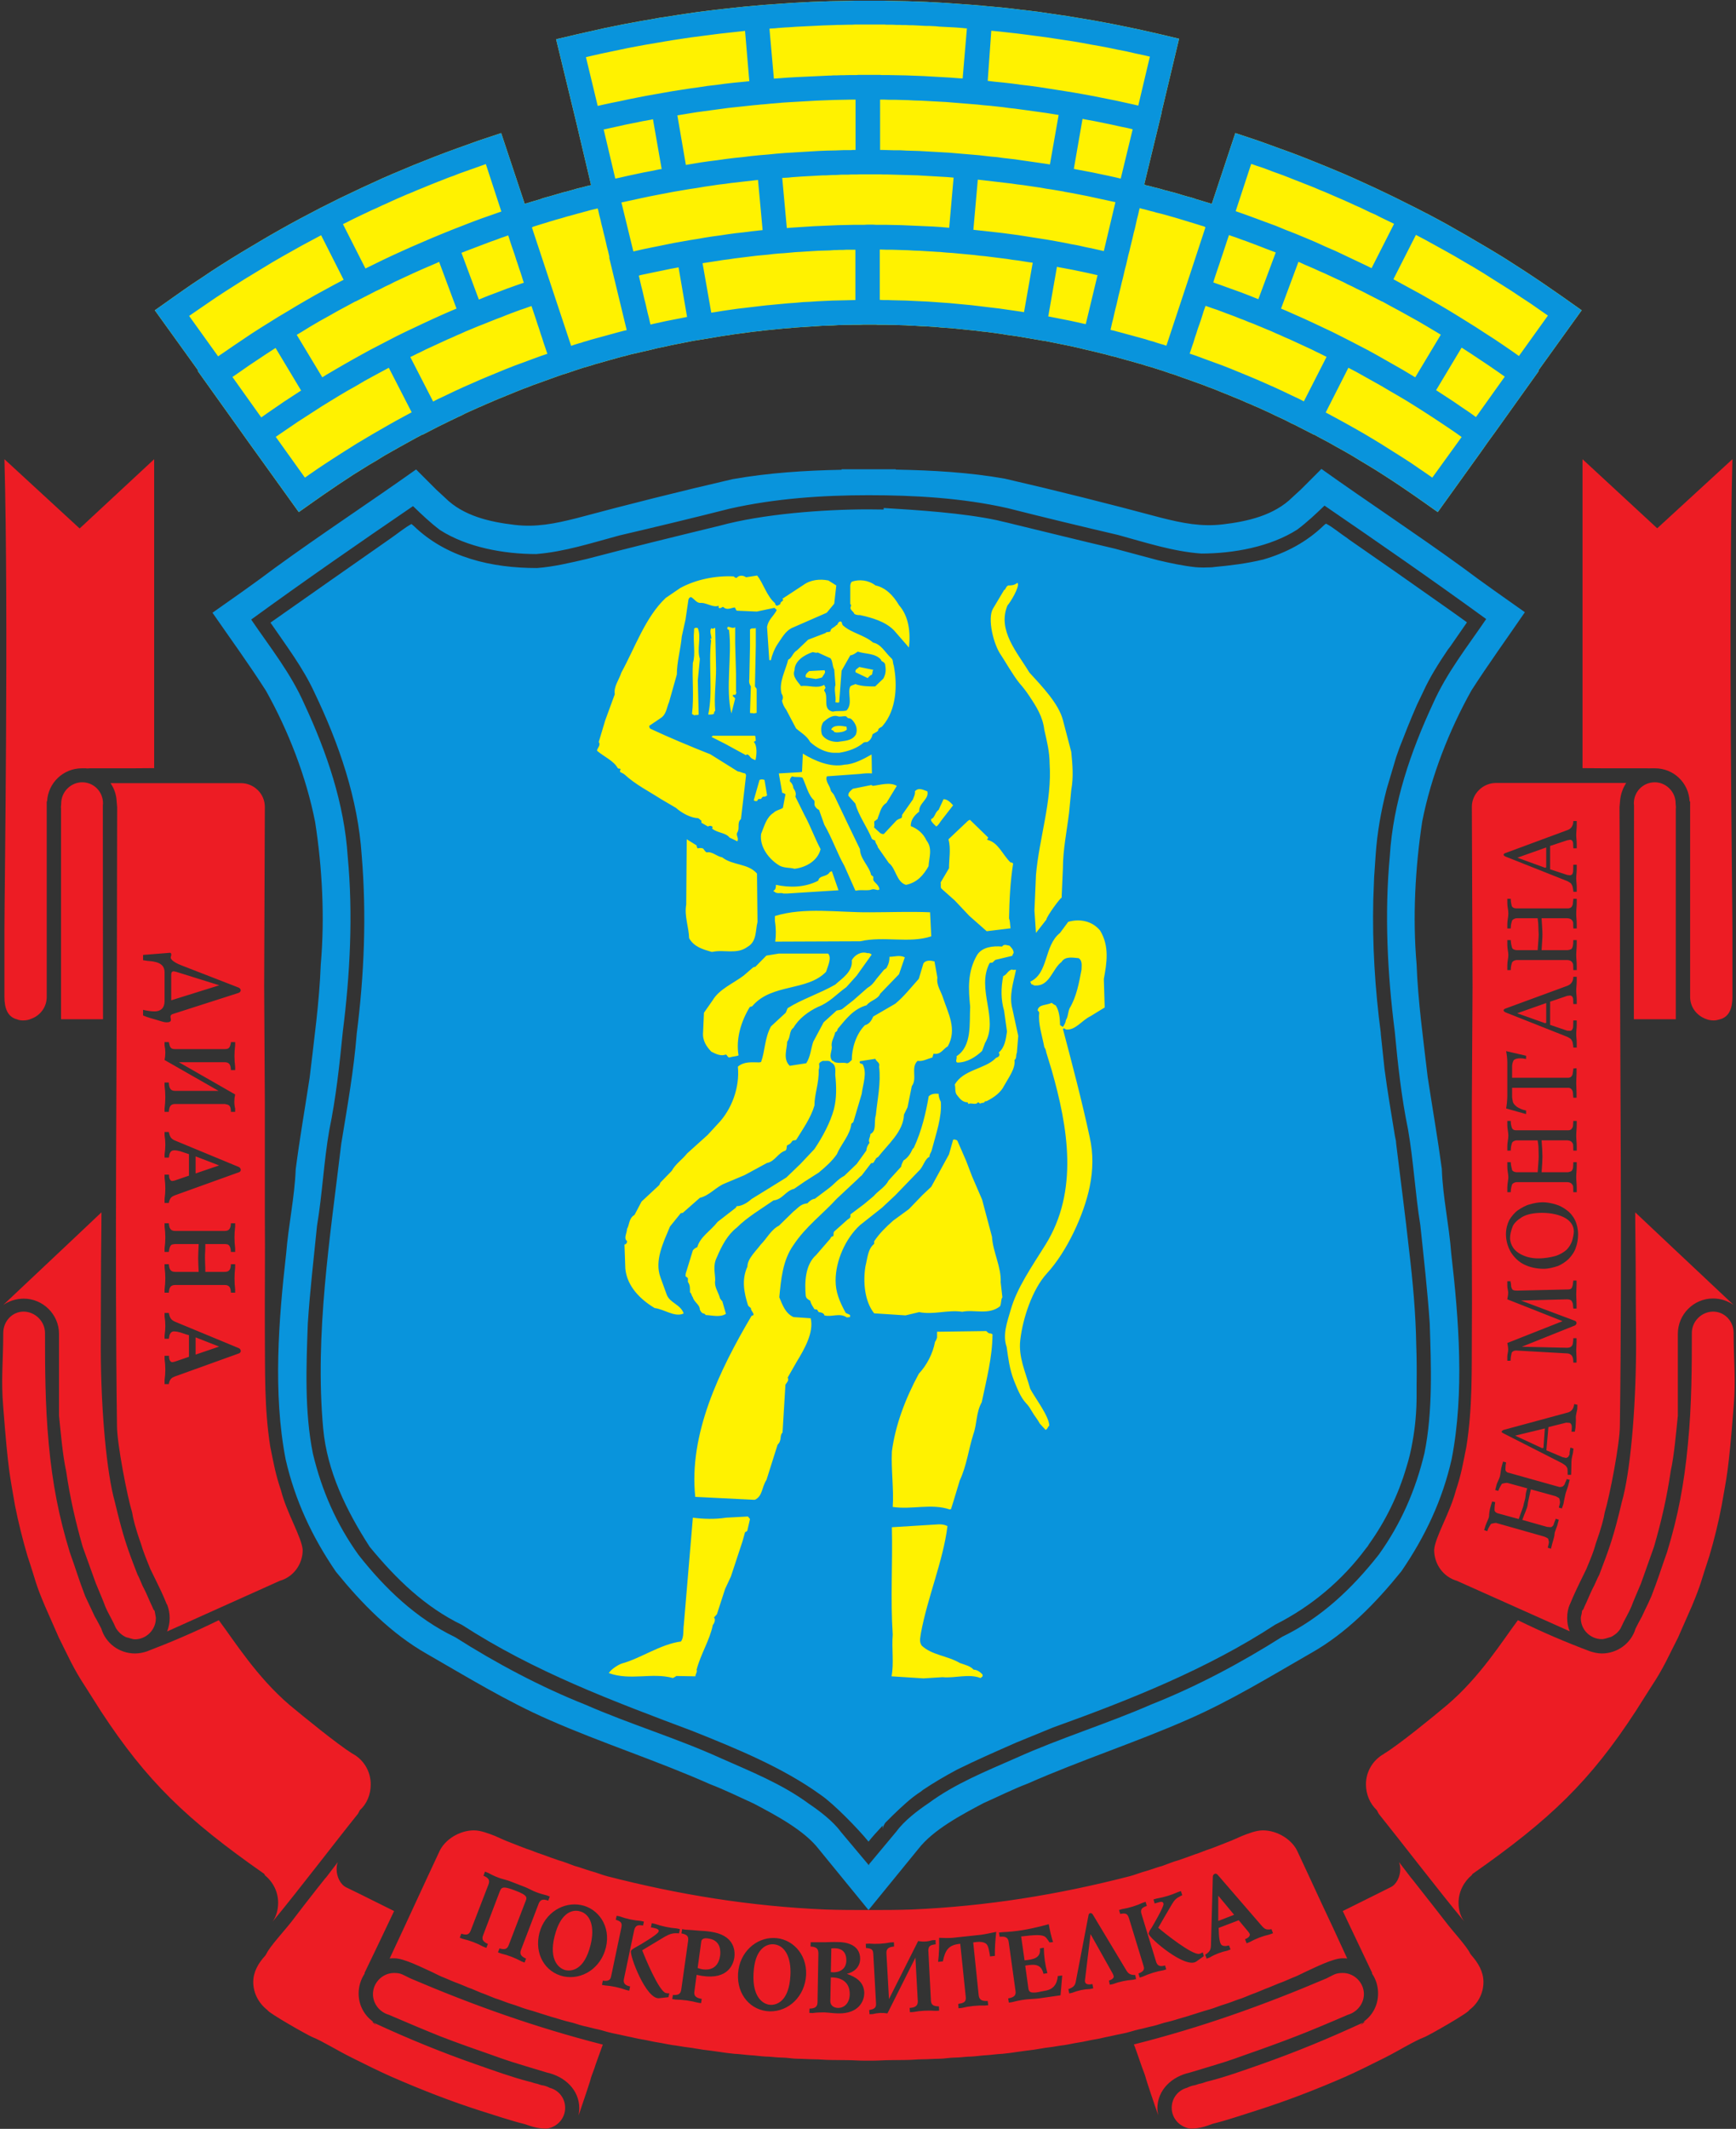 <svg version="1.2" xmlns="http://www.w3.org/2000/svg" viewBox="0 0 1018 1248" width="1018" height="1248">
	<rect x="0" y="0" width="1018" height="1248" fill="#333333" stroke="none"/>
	<title>Montana-pdf</title>
	<style>
		.s0 { fill: #ed1c24 } 
		.s1 { fill: #0994dc } 
		.s2 { fill: #fff200 } 
	</style>
	<path id="Path 1" fill-rule="evenodd" class="s0" d="m990.8 469.8c-0.5-10.9-9.4-19.4-20.3-19.4-0.7 0-1.5 0-2.4 0-0.8 0.1-1.6 0-2.3 0-4.2 0-8.5 0-12.8 0-8.5 0-17.2 0-25-0.1v-181.1l43.8 40.5 44.1-40.5c-2.5 91.8 0 255.7 0 275.9 0 12.8 0 26.5 0 39.3 0 6.5-1.8 11.8-7.5 13.2-1.3 0.4-2.4 0.6-3.5 0.6-1.7 0-3.3-0.3-4.9-1-5.1-2-8.9-6.8-8.9-12.8 0-11 0-22.6 0-33.6v-81zm-20.4-11.2c6.6 0 12.2 5.6 12.2 12.3 0 1.1 0.3 2.1 0.1 3.2v123.4h-24.6c0-41.3 0.1-83.5 0.1-123.8 0-0.5 0-0.9 0-1.4 0-0.4-0.1-1-0.1-1.4 0-6.7 5.3-12.3 12.3-12.3zm-16.8 0.4c-2 3.1-3.3 6.7-3.6 10.6l-0.3 3.6 0.2 49.9c0 103.6 1.4 208.9 0 312.8 0 10.3-6 41.3-8.9 50.8-0.4 2.9-2 9.2-5.2 18.1-1.2 4.5-2.9 8.7-5.6 15.1-6.5 13.2-7.2 14.9-9.6 20.6-0.1 0.1-0.1 0.1-0.1 0.1-1 2.4-1.5 5-1.5 7.9 0 2.8 0.5 5.5 1.5 7.8l-66.2-29.6c-7.7-2.2-13.3-9.5-13.3-18.1 0.5-7.5 9.3-21.7 12.7-34.8 3.3-9.8 4.1-15.4 6.2-25.7 3.6-22.7 3.1-44.7 3.2-67 0.2-22.2-0.1-45.8 0-67.8 0-21.8 0-45.1 0-67.1l0.4-68-0.4-105.2c0-7.8 6.6-14 14.1-14 25.2 0 51 0 76.4 0zm-2.9 494.8c-0.4 1.2-1.7 2.7-2.8 3.7-1.1 0.9-2.9 2.2-3.9 2.3-0.9 0.2-3 1.1-4.7 1.1-6.7 0-12.3-5.5-12.3-12.2 0-0.8 0.3-2 0.5-2.7 0.1-0.7 0.2-2.1 0.5-2.1 0.4-0.1 1-1.6 1.1-2 1.7-3.5 3.2-7.4 4.9-10.8 1.1-1.8 2.7-6.1 3.8-7.9 6.2-16.2 8.5-22.6 13.3-42.9 4.8-16.7 8.1-52.8 8.3-89.1 0-17.8-0.2-22.7-0.2-39.2 0-16.4-0.3-31-0.3-41.3 0 0 35 33 57.7 54.3-3.5-2.4-7.5-3.8-12.1-3.8-11.2 0-20.6 9.2-20.6 20.7 0 1.3 0 3 0 4.3v43.7c-1 9.5-2.1 23.1-4.2 32.6-2.2 15-5.4 29.2-9.8 44.3l-7.6 21.4c-2.8 6.7-4.8 11.2-5.6 13.5-1.7 4.1-4.3 8.2-6 12.1zm12.1-6.1c3.6-7.8 2-3.9 5.6-12 3.9-10 5.6-15.8 9.2-25.9 6.4-20.9 10-39.8 12.2-63.2 2.3-23.1 2.3-46.8 2.3-65.2 0-6.9 5.8-12.5 12.5-12.5 6.7 0 12 5.6 12 12.5 0 16.5 1.4 27 0 43.5-3.1 38.7-3.9 39.8-7 57.6-1.9 10.1-4.4 20.1-7.2 29.6-5.3 15.8-4.5 15.6-10.3 29.5l-8.1 18.4c-5.3 10.3-8.4 17.8-15.6 28.6l-9.2 14.5c-26.7 41-50.1 63.5-95.5 95.3-0.3 0.3-0.6 0.5-0.6 0.8-4.7 3.9-7.8 9.8-7.8 16.2 0 4.2 1.1 8.1 3.4 11.1-14.8-17.8-38.5-48.7-50.2-63.2-0.4-0.7-0.7-1.4-1.1-2.1-4-3.8-6.4-9.2-6.4-15.2 0-7.6 4.2-14.3 10.5-17.8 0.1-0.1 0.2-0.3 0.4-0.3 8.9-5.5 28.4-21.4 36.7-28.4 19.3-16.4 32.3-37.4 41.5-49.7 14.5 7.1 27.6 12.7 42.2 18.2 2.1 0.7 4.6 1.3 7 1.3 9.3 0 17.3-6.1 19.8-14.6 1.2-2.4 2.5-4.9 3.7-7zm-265.1 300.1c-6.1-1-10.6-6.1-10.6-12.1 0-5.8 3.8-10.4 9-11.8 1.3-0.7 3.5-1.4 4.1-1.4 1.2-0.2 2.9-1 4-1.1 1.1-0.2 2.9-1 3.9-1.2 10.5-2.6 21.2-6.5 31.5-10.1 19.9-7 39.5-15.1 58.8-24q0.4-0.3 0.9-0.5 0.4-0.3 0.7-0.7c5.1-3.8 8.1-9.6 8.1-16.3 0-4.3-1.2-8.2-3.5-11.6v-0.5l-17.2-36.2 19.9-9.9 8.2-4.1c3.5-1.6 5.6-6.4 5.6-10.4 0-1.5-0.2-2.9-0.7-4.3l6.8 8.9c0.1 0 2.8 3.5 5.4 6.8 5.3 6.7 10.2 13 14.8 18.9 4.4 5.9 12.8 14.8 14.7 19 0 0 0.3 0.5 0.9 1.2 3.7 4.2 6.9 9.4 6.9 15.5 0 6.7-3.3 12.7-8.3 16.4 0 1.4-23.5 14.8-26.3 15.9-5.9 2.2-15.5 8.2-23.3 12.1-7.8 3.9-15.6 7.8-23.2 11.2-18.1 7.9-35.3 14.4-51.9 19.7-8 2.5-17.2 5.7-25.7 7.8-1.8 0.5-7.1 3.1-13.5 2.8zm101.6-62.2c-1.8 1.9-2.2 2.3 1.3-0.6q-0.7 0.3-1.3 0.6zm-127.4 32.6c-0.4-1.9-1.9-5.2-2.8-8-1.9-5.6-4-11.5-4.2-11.7 39.6-10 75.5-22.8 112.9-38.7 4.4-2.1 5.2-3.2 9.6-3.2 6.8 0 12.4 5.7 12.4 12.4 0 5.7-4.1 10.6-9.4 12.1-7.8 3.4-23.9 10.2-30.1 12.5-10 3.9-20.3 7.6-29.8 10.9-10.5 3.8-10.8 3.9-32.8 10.5-10.5 2.3-19 10.1-19 21 0 1.4 0.3 2.8 0.5 4-2.3-6.4-7-20.5-7.3-21.8zm118.1-70.1c-0.8-0.1-1.8-0.1-2.8-0.1-5.5 0-16.3 5.5-21.8 8-2.5 1.2-5.2 2.6-7.7 3.5-2.4 1-5.1 2.3-7.8 3.2-2.6 1-5.3 2.3-7.9 3.2-2.5 1-5.3 2.3-8 3.2-2.6 1-5.3 2.3-8.1 3.1-2.3 0.8-5.4 2.1-7.9 2.8-2.5 0.7-5.7 2.1-8.2 2.8-2.5 0.7-5.4 1.6-8.2 2.5-2.8 0.8-5.7 1.9-8.5 2.6-2.5 0.7-5.7 1.8-8.4 2.4-2.6 0.5-5.8 1.8-8.5 2.4-2.6 0.5-5.8 1.5-8.5 2-2.6 0.6-5.8 1.7-8.7 2.3-2.7 0.5-5.7 1.2-8.5 1.8-2.8 0.5-5.9 1.4-8.8 1.8-2.6 0.4-6 1.3-8.8 1.7-2.8 0.4-6.1 1.2-8.9 1.6-2.8 0.3-6 1-8.8 1.3-2.8 0.3-6.1 1-9 1.4-2.9 0.3-6 0.8-9.1 1.2-3 0.5-6.4 0.9-9.3 1.2-2.9 0.1-6.1 0.6-9.1 0.8-2.9 0.1-6.4 0.7-9.3 0.8-2.9 0-6.2 0.6-9.3 0.6-3.1 0-6.4 0.7-9.6 0.7-2.9 0-6.4 0.3-9.5 0.3-3.1 0-6.4 0.4-9.6 0.4-3.1 0-6.4 0.1-9.6 0.1-3.2 0-6.7 0.3-10 0.3q-1.3 0-2.5 0-1.3 0-2.6 0c-3.3 0-6.8-0.3-10-0.3-3.2 0-6.5-0.1-9.6-0.1-3.2 0-6.5-0.4-9.6-0.4-3.1 0-6.5-0.3-9.5-0.3-3.2 0-6.5-0.7-9.6-0.7-3 0-6.4-0.6-9.3-0.6-2.9-0.1-6.4-0.7-9.3-0.8-3-0.2-6.2-0.7-9.1-0.8-2.9-0.3-6.3-0.7-9.3-1.2-3.1-0.4-6.1-0.9-9.1-1.2-2.9-0.4-6.2-1.1-9-1.4-2.8-0.3-6-1-8.8-1.3-2.8-0.4-6.1-1.2-8.9-1.6-2.8-0.4-6.1-1.3-8.8-1.7-2.9-0.4-6-1.3-8.8-1.8-2.7-0.6-5.8-1.3-8.4-1.8-3-0.6-6.2-1.7-8.8-2.3-2.7-0.5-5.9-1.5-8.5-2-2.7-0.6-5.9-1.9-8.5-2.4-2.7-0.6-5.9-1.7-8.4-2.4-2.8-0.7-5.7-1.8-8.5-2.6-2.7-0.9-5.7-1.8-8.2-2.5-2.5-0.7-5.7-2.1-8.2-2.8-2.5-0.7-5.6-2-7.9-2.8-2.8-0.8-5.5-2.1-8.1-3.1-2.7-0.9-5.4-2.2-7.9-3.2-2.7-0.9-5.3-2.2-8-3.2-2.6-0.9-5.4-2.2-7.8-3.2-2.5-0.9-5.1-2.3-7.6-3.5-5.6-2.5-16.3-8-21.9-8-1 0-2 0-2.8 0.1l8.4-18 6.8-14.7 6.9-14.9 6.9-14.8c3.2-7.4 12.1-12.7 20.4-12.7 4.1 0 8.7 1.9 12.2 3.2 2.7 1.2 6.1 2.8 9.1 3.9 3.1 1.2 6.5 2.6 9.5 3.7 2.8 0.8 6.4 2.5 9.2 3.3 3.1 1.1 6.7 2.5 9.5 3.4 3 0.8 6.4 2.2 9.4 3.3 3.1 0.8 6.7 2.2 9.8 3.1 3.1 0.8 6.4 2.2 9.5 3 42.3 10.9 84.1 17.6 127.8 19.5 8.4 0.3 17 0.3 25.4 0.3 8.3 0 16.9 0 25.3-0.3 43.7-1.9 85.5-8.6 127.8-19.5 3.1-0.8 6.4-2.2 9.5-3 3.1-0.9 6.7-2.3 9.8-3.1 3-1.1 6.4-2.5 9.4-3.3 2.8-0.9 6.4-2.3 9.5-3.4 2.8-0.8 6.4-2.5 9.2-3.3 3.1-1.1 6.4-2.5 9.5-3.7 3-1.1 6.4-2.7 9.2-3.9 3.4-1.3 8-3.2 12.1-3.2 8.3 0 17.2 5.3 20.4 12.7l6.9 14.8 6.9 14.9 6.9 14.7zm-450.7 92c0.1-1.3 0.4-2.7 0.4-4.1 0-10.9-8.5-18.7-18.9-21-22-6.6-22.3-6.7-32.9-10.5-9.5-3.3-19.8-6.9-29.8-10.8-6.1-2.4-22.3-9.2-30.1-12.6-5.3-1.5-9.3-6.4-9.3-12.1 0-6.7 5.6-12.4 12.4-12.4 4.3 0 5.1 1.1 9.6 3.2 37.3 15.9 73.3 28.7 112.8 38.8-0.1 0.1-2.2 6.1-4.2 11.6-0.8 2.8-2.3 6.2-2.8 8-0.2 1.4-5 15.4-7.2 21.9zm-32 5c-8.5-2.1-17.7-5.3-25.8-7.8-16.6-5.3-33.7-11.9-51.8-19.8-7.7-3.4-15.5-7.3-23.3-11.2-7.8-3.8-17.4-9.8-23.2-12.1-2.8-1.1-26.3-14.5-26.3-15.8-5-3.8-8.4-9.8-8.4-16.5 0-6.1 3.2-11.3 7-15.4 0.5-0.7 0.8-1.3 0.8-1.3 2-4.2 10.3-13.1 14.8-18.9 4.6-6 9.4-12.3 14.7-19 2.7-3.3 5.3-6.8 5.5-6.8l6.8-8.9c-0.6 1.4-0.7 2.8-0.7 4.3 0 4.1 2.1 8.8 5.6 10.5l8.2 4 19.9 9.9-8.6 18.1-8.7 18.1v0.5c-2.2 3.4-3.5 7.3-3.5 11.6 0 6.7 3.1 12.5 8.1 16.3q0.4 0.4 0.7 0.7 0.5 0.3 1 0.6c19.2 8.9 38.8 16.9 58.8 23.9 10.3 3.6 21 7.5 31.4 10.2 1 0.1 2.8 0.9 3.9 1.1 1.1 0.1 2.8 1 4.1 1.1 0.5 0 2.8 0.7 4 1.4 5.3 1.4 9.1 6 9.1 11.8 0 6-4.5 11.2-10.6 12.1-6.4 0.3-11.7-2.3-13.5-2.7zm-89.4-60.1c3.4 2.9 3 2.5 1.2 0.6q-0.6-0.2-1.2-0.6zm-158.5-230.3c2.5 8.5 10.4 14.6 19.8 14.6 2.3 0 4.8-0.5 6.9-1.2 14.6-5.6 27.7-11.2 42.2-18.3 9.2 12.3 22.3 33.3 41.5 49.7 8.4 7 27.9 22.9 36.8 28.5 0.1 0 0.3 0.1 0.4 0.2 6.3 3.5 10.4 10.2 10.4 17.9 0 5.9-2.3 11.4-6.4 15.1-0.4 0.7-0.7 1.4-1.1 2.1-11.7 14.5-35.3 45.4-50.1 63.3 2.2-3.1 3.3-7 3.3-11.2 0-6.4-3-12.2-7.8-16.1 0-0.3-0.2-0.6-0.5-0.9-45.4-31.7-68.8-54.3-95.6-95.2l-9.2-14.5c-7.2-10.9-10.3-18.4-15.5-28.7l-8.1-18.4c-5.9-13.9-5-13.6-10.3-29.5-2.8-9.5-5.3-19.5-7.3-29.5-3-17.9-3.9-19-6.9-57.7-1.4-16.4 0-27 0-43.4 0-7 5.3-12.6 11.9-12.6 6.7 0 12.6 5.6 12.6 12.6 0 18.3 0 42 2.2 65.1 2.2 23.4 5.9 42.4 12.3 63.3 3.6 10 5.2 15.8 9.1 25.9 3.7 8 2 4.1 5.6 11.9 1.3 2.1 2.5 4.6 3.8 7zm2.3-13c-0.8-2.3-2.7-6.8-5.5-13.5l-7.7-21.4c-4.3-15-7.5-29.2-9.7-44.3-2.1-9.5-3.2-23.1-4.2-32.6 0-1.2 0-46.6 0-48 0-11.4-9.5-20.6-20.6-20.6-4.6 0-8.7 1.4-12.1 3.7 22.7-21.3 57.6-54.3 57.6-54.3 0 10.3-0.3 24.9-0.3 41.4 0 16.4-0.1 21.3-0.1 39.1 0.1 36.4 3.5 72.4 8.2 89.1 4.9 20.4 7.1 26.8 13.4 42.9 1.1 1.8 2.6 6.2 3.7 8 1.7 3.3 3.2 7.2 4.9 10.7 0.2 0.4 0.7 1.9 1.1 2.1 0.3 0 0.5 1.4 0.6 2.1 0.1 0.7 0.4 1.8 0.4 2.6 0 6.7-5.6 12.3-12.2 12.3-1.7 0-3.8-1-4.8-1.1-1-0.2-2.8-1.4-3.9-2.4-1.1-1-2.3-2.5-2.8-3.6-1.6-3.9-4.3-8.1-6-12.2zm79.6-482.6c7.5 0 14 6.1 14 13.9l-0.4 105.3 0.4 67.9c0 22 0 45.3 0 67.2 0.2 22-0.1 45.5 0 67.8 0.2 22.3-0.4 44.3 3.2 67 2.1 10.3 3 15.8 6.3 25.6 3.3 13.1 12.1 27.3 12.7 34.8 0 8.6-5.6 15.9-13.4 18.1l-66.1 29.7c0.9-2.4 1.5-5 1.5-7.8 0-3-0.6-5.6-1.5-8 0 0 0 0-0.2-0.1-2.3-5.7-3.1-7.4-9.6-20.6-2.6-6.4-4.3-10.6-5.6-15.1-3.2-8.9-4.7-15.1-5.1-18.1-2.9-9.4-8.9-40.5-8.9-50.8-1.4-103.9 0-209.2 0-312.8l0.1-49.8-0.3-3.6c-0.2-4-1.5-7.6-3.6-10.6 25.5 0 51.3 0 76.5 0zm-113.9 10.7c0 11 0 103.6 0 114.6 0 6-3.8 10.9-9 12.8-1.5 0.7-3.2 1-4.8 1-1.2 0-2.3-0.1-3.5-0.6-5.7-1.4-7.5-6.6-7.5-13.2 0-12.8 0-26.5 0-39.3 0-20.2 2.5-184.1 0-275.9l44.1 40.6 43.7-40.6v181.1c-7.8 0.1-16.4 0.1-24.9 0.1-4.3 0-8.6 0-12.8 0-0.7 0-1.5 0.2-2.4 0-0.8 0-1.6 0-2.3 0-10.9 0-19.8 8.5-20.4 19.4zm33 1.1c0 0.4-0.1 1-0.1 1.4 0 0.6 0 1 0 1.4 0 40.4 0.1 82.6 0.1 123.8h-24.6v-123.4c-0.2-1.1 0.1-2.1 0.1-3.2 0-6.7 5.6-12.3 12.3-12.3 6.9 0 12.2 5.6 12.2 12.3zm42.2 327.3c-0.4 0.1-1.4 0.4-1.9 0.3-1.2-0.3-1.7-2.2-1.6-3.7h-2.6v1.9c0.6 4.1 0.6 8.3 0 12.4v2.3h2.5c0.3-2.2 1.2-3.1 1.7-3.5q0.5-0.4 1-0.6c0.3-0.1 0.6-0.3 0.9-0.4l37.5-13.5c1.6-0.6 1.3-2.5-0.1-3.1l-37.4-15.5c-2.4-1.1-3.1-2.4-3.6-5.1h-2.5v2c0.6 3.7 0.6 7.4 0 11.2v1.9h2.5c0.1-0.2 0.1-0.4 0.1-0.6 0.1-0.4 0.2-0.8 0.2-1.2 0.6-1.9 1.6-2.4 2.4-2.5 0.2 0 1.4-0.1 4 0.6 1.2 0.4 2.4 0.8 3.6 1.2 0.5 0.1 1 0.3 1.5 0.4v12.7zm12.1-4.1v-10.1l13.8 5.4zm1.5-56.6c0 2.1 0.2 6 0.3 8.1h-13.8c-2.9 0-3.5-1.8-3.7-4.5h-2.5v1.9q0.9 6.3 0 12.9v1.9h2.5c0.2-2.7 0.8-4.5 3.7-4.5h29.1c2.9 0 3.5 1.8 3.6 4.5h2.5v-1.9c-0.5-4.2-0.5-8.5 0-12.9v-1.9h-2.5c-0.1 2.9-0.8 4.5-3.6 4.5h-11.4c0-1.5 0-2.9-0.1-4.4q-0.1-1.9-0.1-3.7c0-1.2 0-2.5 0.1-3.7 0.1-1.5 0.1-3 0.1-4.5h11.4c0.3 0 0.6 0 0.9 0.1 0.4 0 0.7 0 1 0.2 0.9 0.5 1.6 1.7 1.7 4.3h2.5v-2q-0.8-6.5 0-12.9v-1.9h-2.5c-0.1 2.8-0.8 4.5-3.6 4.5h-29.1c-2.9 0-3.5-1.8-3.7-4.5h-2.5v1.9c0.6 4.3 0.6 8.6 0 12.9v2h2.5c0.2-2.2 0.8-3.8 1.8-4.3q0.4-0.1 1-0.2 0.5-0.1 0.9-0.1h13.8c-0.1 2.3-0.3 6.1-0.3 8.2zm-13.6-45.5c-0.4 0.1-1.4 0.4-1.9 0.3-1.2-0.3-1.7-2.2-1.6-3.7h-2.6v1.9c0.6 4.1 0.6 8.3 0 12.4v2.3h2.5c0.3-2.1 1.2-3.1 1.7-3.5q0.5-0.4 1-0.6c0.3-0.1 0.6-0.3 0.9-0.4l37.5-13.5c1.6-0.5 1.3-2.5-0.1-3.1l-37.4-15.5c-2.4-1-3.1-2.4-3.6-5h-2.5v1.9c0.6 3.7 0.6 7.5 0 11.2v1.9h2.5c0.1-0.2 0.1-0.4 0.1-0.6 0.1-0.4 0.2-0.8 0.2-1.2 0.6-1.9 1.6-2.4 2.4-2.4 0.2-0.1 1.4-0.2 4 0.5 1.2 0.4 2.4 0.8 3.6 1.2 0.5 0.2 1 0.3 1.5 0.5v12.6zm12.1-4.1v-10l13.8 5.3zm17.1-65.2c2.8 0 3.5 1.7 3.6 4.6h2.5v-1.9q-0.8-6.3 0-12.6v-1.9h-2.5c0 0.1 0 0.3 0 0.5-0.1 0.5-0.2 0.9-0.3 1.2-0.5 2-1.5 2.4-3.3 2.4h-29.1c-1.8 0-2.8-0.4-3.3-2.4-0.1-0.3-0.2-0.7-0.3-1.2 0-0.2 0-0.4-0.1-0.5h-2.5v1.9c0.6 2.9 0.6 5.8 0 8.6l31.7 18.1h-25.5c-2.9 0-3.6-1.9-3.7-4.9h-2.5v1.9c0.6 4.4 0.6 8.8 0 13.4v1.9h2.5c0.2-2.9 0.9-4.6 3.7-4.6h29.1c0.3 0 0.6 0.1 0.8 0.2 0.4 0 0.8 0.1 1.2 0.3 0.9 0.4 1.2 1.2 1.4 1.9 0.1 0.4 0.1 1 0.2 1.4 0 0.2 0 0.5 0 0.8h2.5v-1.9c-0.7-2.9-0.6-5.6 0-8.3l-33-18.9zm-44-26c1.7 0.5 3.4 1 5.1 1.5 2 0.6 3.9 1.4 6 1 0.6-0.1 1.5-0.4 1.3-1.7 0-0.4-0.2-0.8-0.2-1.2-0.2-1.5 1.1-1.8 2.4-2.2l37.4-12c1.8-0.6 1.8-2.5 0-3.2l-33.2-12.9c-6-2.3-6.4-4.1-6.5-4.5 0-0.3 0-0.5 0.1-0.7 0.1-0.4 0.3-0.9 0.2-1.3 0-1.1-0.7-1-1.4-0.9l-15.1 1.2v3.1q1.3 0.2 2.6 0.4c1.4 0.1 2.7 0.2 4 0.5 5.8 1.1 6 4.6 6 6.4v16.4c0 1.8-0.2 6-5.5 6.3-2.1 0.1-5.4-0.5-7.1-0.9v3.3q1.9 0.8 3.9 1.4zm12.6-10.3v-14.7c0-2.5 0.9-2.6 3.2-1.9l25 7.8zm631.5 545.9c0.3 0.4 0.9 1.2 1 1.6 0.2 1.3-1.4 2.4-2.8 2.9l0.9 2.4 1.8-0.7c3.6-2 7.5-3.5 11.5-4.4l2.2-0.8-0.9-2.4c-2.1 0.5-3.3 0.1-3.9-0.3q-0.5-0.3-0.9-0.7c-0.3-0.3-0.5-0.5-0.7-0.7l-26.1-30.2c-1.1-1.3-2.8-0.3-2.8 1.2l-1.1 40.5c-0.1 2.6-1.1 3.8-3.4 5.2l0.9 2.3 1.8-0.7c3.2-1.9 6.7-3.2 10.4-4l1.8-0.7-0.9-2.3c-0.2 0-0.4 0-0.6 0.1-0.4 0.1-0.8 0.1-1.2 0.2-2 0.1-2.8-0.6-3.1-1.4-0.1-0.1-0.6-1.2-0.9-3.9-0.1-1.2-0.2-2.5-0.2-3.7 0-0.6-0.1-1-0.1-1.6l11.8-4.5zm-8.2-9.8l-9.3 3.6v-14.8zm-17.8 24.1l-0.6-2.1c-0.6 0.4-1.4 0.8-2.1 0.9-4.2 0.7-20.4-12.2-24-15.3 2.5-4.5 5.2-8.9 7.8-13.4 0.2-0.3 0.4-0.8 0.7-1.1 0.5-0.9 1.6-2.6 3.9-3.7 0.4-0.3 0.9-0.5 1.3-0.7 0.1-0.1 0.3-0.2 0.4-0.2l-0.8-2.4-1.8 0.6q-5.8 2.6-12.5 3.8l-1.8 0.5 0.7 2.4c1-0.4 2.1-0.6 3.1-0.9 0.3 0 0.7-0.1 1-0.1 0.7 0.1 1.1 0.6 1.1 1.4-0.1 2-5.8 11.8-7 13.8-0.6 0.8-1.2 1.7-1.5 2.6-0.2 0.4-0.3 0.7-0.2 1 0.6 2.7 21.5 20.6 27.9 16.2l4.5-3.2zm-43.9-22.2l8.5 27.8c0.4 1.3 1.2 3.3-2.9 4.7l0.7 2.4 1.7-0.5q5.9-2.7 12.3-3.8l1.6-0.5-0.7-2.3c-2.8 0.8-4.5 0.4-5.3-2.3l-8.5-27.8c-0.9-2.9 0.4-3.9 3.1-4.8l-0.7-2.4-1.6 0.5c-3.9 1.8-8.1 3.1-12.4 3.8l-1.6 0.5 0.7 2.3c2.8-0.5 4.2-0.5 5.1 2.4zm-9.6 32.4c0.2 0.4 0.7 1.4 0.7 1.9 0 0.4-0.2 1.1-1.3 1.7-0.3 0.2-0.7 0.3-1 0.5-0.2 0-0.3 0.1-0.5 0.2l0.5 2.4 1.9-0.4c3.7-1.4 7.7-2.2 11.6-2.5l1.9-0.4-0.5-2.4c-2.5 0-3.9-0.5-5.2-2.7l-19.7-32.8c-0.8-1.2-2.3-1-2.5 0.5l-7.4 38.6c-0.3 1.9-1 3.2-3 4.1-0.3 0.2-0.8 0.3-1.2 0.5-0.1 0-0.2 0.1-0.2 0.1l0.5 2.5 1.8-0.4q5-2 10.4-2.2l1.9-0.4-0.5-2.5c-1.4 0.3-3.6 0.5-4.2-0.9-0.1-0.2-0.3-0.7-0.1-1.9l3.2-26.5zm-37.5 9.7c-1.3 0.5-2.7 0.6-4 0.9-1.5 0.3-3 0.7-4.7 0.7-1.7 0-2.8-0.4-3.1-2.1l-1.9-13.7c5.7-1 9.4-0.9 10.7 4.8l2.3-0.4q-2-7.3-2.1-14.9l-2.3 0.4c0.7 5.6-3.7 6.5-9 7l-2-14c7.7-0.9 12.2-1.3 14.2 0.3 0.7 0.6 1.1 1.3 1.7 2.1 0.2 0.3 0.5 0.7 0.7 1.1l2.1-0.2c-1.1-3.5-1.9-6.9-2.5-10.5-0.7 0.2-7.7 2.2-15.4 3.5-3.9 0.6-7.5 1-11.9 1.2l-1.9 0.2 0.4 2.5c2.8-0.3 4.9 0 5.3 3l4 28.7c0.5 3-1.4 3.9-4.3 4.4l0.4 2.5 1.9-0.3c8.5-2.2 11.2-1.6 15.8-2.2l12.6-1.8 1-11.6-2.6 0.3c-0.5 5.9-3.7 7.5-5.4 8.1zm-37.4 9.2l2-0.2-0.3-2.5c-3 0.2-5-0.4-5.3-3.4l-3.2-30.9c2.2-0.3 6-0.9 7.9 1.1 0.9 1.1 1.2 2.8 1.5 4.3 0.2 1 0.4 1.9 0.4 2.8l2.9-0.3c-0.1-4.6 0.3-9.4 0.8-14.1-1.9 0.4-7 1.5-8.8 1.7l-16.8 1.8c-1.9 0.2-5.9 0.1-7.9 0 0.1 4.6 0 9.4-0.6 14.1l2.8-0.3c1.4-6.8 3.5-9.7 10.2-10.3l3.2 30.9c0.3 2.4-0.5 3.2-1.7 3.7-0.6 0.3-1.2 0.3-1.9 0.5-0.3 0-0.5 0.1-0.8 0.2l0.2 2.5 1.9-0.2q6.7-1.6 13.5-1.4zm-57.7-30.7c-0.1-2.9 1.6-3.6 4.5-3.9l-0.1-2.5-2 0.1q-6.3 1.2-12.6 0.7l-1.9 0.1 0.1 2.5c0.2-0.1 0.4 0 0.6 0 0.4 0.1 0.8 0.1 1.2 0.2 2 0.4 2.4 1.4 2.5 3.2l1.6 29c0.1 1.8-0.3 2.8-2.2 3.5-0.4 0.1-0.8 0.2-1.2 0.3-0.2 0-0.4 0.1-0.6 0.1l0.2 2.5 1.9-0.1q4.3-1.1 8.6-0.4l16.4-32.7 1.4 25.5c0.1 2.9-1.7 3.8-4.8 4l0.2 2.5 1.9-0.1c4.3-0.8 8.7-1 13.3-0.7l1.9-0.1-0.1-2.5c-2.9-0.1-4.6-0.6-4.7-3.5l-1.5-29c-0.1-0.3 0-0.6 0-0.8 0.1-0.4 0.1-0.8 0.3-1.2 0.3-0.9 1.2-1.3 1.8-1.5 0.5-0.1 1-0.2 1.4-0.3 0.3 0 0.6-0.1 0.8-0.1l-0.1-2.5-2 0.1c-2.8 0.9-5.5 1-8.2 0.5l-17.1 34zm-15.4 3.3c0-9.1-9.8-9.8-12.7-9.8-2.7-0.1-5.4 0-8.1 0.1-2.1 0-4.2 0-6.3 0h-1.9l-0.1 2.5c3.9 0.2 4.6 1.6 4.6 4.2l-0.5 28.6c-0.1 2.9-1.9 3.5-4.7 3.6l-0.1 2.5 1.9 0.1c2.2-0.3 4.5-0.4 6.7-0.4 2.8 0.1 5.6 0.6 8.5 0.6 11.8 0.2 15.3-7.2 15.1-12.4-0.4-6.4-5.2-9-10.2-10.8 3.6-0.8 7.7-3.4 7.8-8.8zm-17.2 7.8l0.3-13.9c4.6-0.5 8.7 0.8 8.8 6.8 0.1 6-5 7.7-9.1 7.1zm0 3.1c3.6-0.1 11.2 1 11.1 9.9-0.1 5-3 8-6.9 8-2.6-0.1-4.5-1.5-4.5-4zm-35.8 19.9c11.1 0.2 20.6-8.8 21.3-21.3 0.6-13.1-9-21.7-19-21.7-10.2-0.2-20.1 8.2-20.9 20.8-0.8 12.6 7.6 21.9 18.6 22.2zm-9.3-25c1.3-11.7 7.3-14.7 11.7-14.3 6.1 0.5 10.3 7.1 9.7 18.2-0.8 15.4-8.1 17.3-11.4 17.3-4.9-0.1-11.8-5-10-21.2zm-11.5-6.4c0.8-5.5-1.1-13.3-13.4-15.2-2.4-0.4-4.9-0.6-7.4-0.7-2.6-0.2-5.3-0.5-8-0.6l-1.8-0.3-0.4 2.5c3.2 0.7 4.3 1.5 3.9 4.5l-4 28.4c-0.4 3-2.1 3.3-4.9 3.2l-0.4 2.4 1.9 0.3q6.6 0.1 13.1 1.8l1.9 0.3 0.4-2.5c-3.5-0.6-4.7-1.8-4.3-4.4l1.3-9.7c17.3 4 21.3-5.1 22.1-10zm-21.5 6q0 0 0 0v0.1zm0 0l2.1-15.3c0.1-0.9 0.5-2.8 4.8-1.9 7.1 1.3 6.5 8.1 6.3 9.8-1.3 9.9-9.5 8.8-13.2 7.4zm-17.1 17l0.5-2.2c-0.7 0.1-1.6 0-2.2-0.2-4.1-1.5-12-20.5-13.7-25 4.4-2.7 8.9-5.3 13.3-8 0.4-0.2 0.8-0.4 1.2-0.6 0.9-0.5 2.7-1.4 5.2-1.4 0.5 0 1 0.1 1.5 0 0.1 0.1 0.3 0.1 0.4 0.1l0.5-2.5-1.8-0.4q-6.4-0.5-12.9-2.7l-1.8-0.4-0.5 2.5c1.1 0.1 2.1 0.4 3.2 0.7 0.2 0.1 0.6 0.2 0.8 0.4 0.7 0.4 0.8 1 0.3 1.7-1 1.7-10.7 7.5-12.8 8.6-0.9 0.5-1.8 1-2.6 1.6q-0.4 0.4-0.6 0.8c-0.8 2.7 8.8 28.4 16.5 27.7l5.5-0.6zm-27.6-40.8l-6 28.5c-0.3 1.3-0.6 3.4-4.9 2.7l-0.5 2.5 1.7 0.3q6.4 0.5 12.6 2.7l1.7 0.4 0.5-2.5c-2.8-0.6-4.2-1.7-3.6-4.5l6-28.5c0.7-2.9 2.3-3.2 5.2-2.7l0.5-2.3-1.7-0.4c-4.3-0.3-8.5-1.2-12.6-2.7l-1.7-0.3-0.5 2.3c2.7 0.9 3.9 1.6 3.3 4.5zm-34 28.7c10.8 2.3 21.9-4.7 24.9-16.9 3.1-12.7-4.7-23-14.5-24.9-10-2.1-21.3 4.2-24.5 16.4-3.1 12.3 3.4 23 14.1 25.4zm-4.4-26.3c3.6-11.3 9.9-13.1 14.2-11.8 5.9 1.6 8.8 8.9 6.1 19.7-3.7 15-11.3 15.4-14.5 14.8-4.8-1.1-10.7-7.2-5.8-22.7zm-42.7 2.2l9.5-25c1.2-2.9 1.3-4.3 9.1-1.3 8.3 3.1 7.1 4.3 6 7.1l-9.6 25c-1 2.7-2.8 2.6-5.4 1.9l-0.9 2.3 1.8 0.7q6.3 1.5 12 4.6l1.8 0.7 0.9-2.3c-2.6-1.2-4-2.4-3-5.1l10.4-27.2c1.1-2.7 3-2.6 5.6-1.7l0.9-2.4-1.8-0.7c-7.5-1.8-9.3-3.5-12.8-4.9l-8.8-3.4c-3.5-1.3-6-1.2-12.8-4.9l-1.8-0.7-0.9 2.4c2.6 1.1 4 2.3 3 5l-10.5 27.2c-1 2.7-2.8 2.6-5.5 1.8l-0.9 2.3 1.7 0.7c4.3 1 8.3 2.5 12.1 4.6l1.8 0.7 0.9-2.3c-2.5-1.2-3.9-2.4-2.8-5.1zm635.1-300.5l1.8 0.1c0.8 0 1.5 1 1.5 2.4 0 0.1 0 1.8-0.2 2.8h2l0.4-2.5c0 0 0.3-4.3 0.2-5.5-0.2-1.1 0.8-5.1 0.8-5.1l0.1-2.7-1.9-0.4c-0.2 2.7-1.7 4.5-3.9 5l-37.3 10.1c-0.9 0.2-1.4 1.1-1.4 1.1 0 0.4 1.2 1 1.2 1l34.4 17.5c0 0 2.1 1.4 2.1 1.5 0 0 1 1.2 1 2 0 0.4 0.1 1.9 0.1 3.3h2l0.1-2.6c0 0 0.1-3.8 0.1-5.2 0-1.6 0.9-5.1 0.9-5.1l0.3-2.5-1.8-0.6c-0.2 1-0.6 2.9-0.5 4.1l-0.9 1.5-1.1 0.5c-0.3 0-1.4-0.4-1.9-0.4l-9.7-4.1 1.2-13.6zm-13.3 14.7c0 0.2-0.4 0.2-0.9 0.2l-15.7-7.3 17.4-4.2zm13.9-356.1c0.4 0 1.3-0.3 1.7-0.3 1 0 1.8 0.8 1.8 2.4 0 0.7 0.1 1.8 0.1 2.6h2v-2.6c0-1.6-0.3-3.5-0.3-5.2 0-1.8 0.3-3.9 0.3-5.4v-2.8h-2c0 2.7-1.2 4.5-3.4 5.3l-36.2 13.4c-0.9 0.2-1.3 0.7-1.3 1.1 0 0.4 0.6 0.8 1.3 1.1l36 14.3c0.7 0.3 1.7 1 2 1.2 0.3 0.1 0.8 1.1 1.1 1.8 0.1 0.7 0.5 1.9 0.5 3.3h2v-2.8c0-1.5-0.3-3.5-0.3-5.1 0-1.7 0.3-3.7 0.3-5.2v-2.8h-2c0 1-0.1 2.4-0.1 3.8 0 0.7-0.4 1.4-0.5 1.8-0.2 0.1-0.7 0.6-1.3 0.6-0.6 0-1.3-0.2-1.7-0.2l-10-3.3v-13.7zm-12.3 15.6c0 0.3-0.2 0.5-0.7 0.5l-16.2-5.9 16.9-6zm-2.2 39.6c0-2.4-0.3-5.6-0.5-9.5h15c1 0 2.1 0.4 2.5 0.8 0.3 0.3 1 1.1 1 1.8 0 0.6 0.1 2 0.1 3.4h2v-2.8c0-1.7-0.3-3.9-0.3-6 0-1.9 0.3-4.2 0.3-6v-2.6h-2c0 1.2-0.3 2.3-0.3 3 0 0.6-0.5 1.4-0.8 1.9-0.3 0.2-1 0.7-1.8 0.7h-30.8c-1.1 0-2.1-0.6-2.4-1.4-0.2-0.9-0.6-2.3-0.6-4.2h-2v2.6c0 2 0.6 4.1 0.6 6 0 2.1-0.6 4.2-0.6 6v2.8h2c0-2.1 0.5-3.8 0.8-4.6 0.3-0.7 1.5-1.4 2.9-1.4h12.1c0 0.8 0.4 2.5 0.4 4.7 0 2.1 0.2 3.9 0.2 4.8 0 1.5-0.3 4.7-0.6 9.2h-12.1c-1.5 0-2.6-0.6-2.9-1.3-0.2-0.7-0.7-2.4-0.8-4.6h-2v2.8c0 2.2 0.6 4.3 0.6 6 0 1.7-0.6 3.7-0.6 6v2.8h2c0-2 0.5-3.7 0.8-4.5 0.3-0.7 1.5-1.4 2.9-1.4h29.4c1 0 2.1 0.4 2.5 0.8 0.3 0.3 1 1.2 1 1.9 0 0.4 0.1 1.8 0.1 3.2h2v-2.8c0-1.8-0.3-4.1-0.3-6 0-2 0.3-4.2 0.3-6v-2.8h-2c0 1.4-0.1 2.7-0.3 3.5-0.1 0.8-0.7 1.7-0.9 1.8-0.3 0.1-1.3 0.6-2.4 0.6h-15c0.2-3.8 0.5-7 0.5-9.2zm14.5 36c0.4 0 1.3-0.2 1.7-0.2 0.9 0 1.8 0.8 1.8 2.3 0 0.7 0.1 1.8 0.1 2.7h2v-2.7c0-1.5-0.3-3.5-0.3-5.1 0-1.8 0.3-3.9 0.3-5.5v-2.7h-2c0 2.6-1.2 4.4-3.5 5.3l-36.2 13.3c-0.8 0.3-1.2 0.7-1.2 1.1 0 0.4 0.5 0.9 1.2 1.2l36.1 14.3c0.7 0.3 1.7 1 1.9 1.1 0.3 0.1 0.9 1.1 1.2 1.8 0.1 0.7 0.5 2 0.5 3.4h2v-2.8c0-1.6-0.3-3.5-0.3-5.2 0-1.6 0.3-3.6 0.3-5.1v-2.8h-2c0 1-0.1 2.4-0.1 3.7 0 0.7-0.4 1.4-0.6 1.8-0.1 0.2-0.7 0.6-1.2 0.6-0.6 0-1.3-0.1-1.7-0.1l-10-3.4v-13.6zm-12.3 15.6c0 0.3-0.3 0.4-0.7 0.4l-16.3-5.8 17-6zm15.9 27c0 1.4-0.4 2.6-0.4 3.2 0 0.4-0.6 1.4-0.9 1.6-0.1 0.2-0.9 0.6-1.6 0.6h-33v-6.8c0-1.3 0.5-2.7 0.9-3.4 0.4-0.7 2-1.2 3.9-1.2 0.9 0 2.1 0.1 3.4 0.4v-1.9l-11.7-2.7c0.4 2.1 0.7 4.5 0.7 6.8v19c0 2.8-0.3 5.5-0.7 7.8l11.7 3.3v-2.1c-2.3-0.4-4.2-1.4-5.3-2.1-1.1-0.8-2.1-1.9-2.4-2.8-0.1-0.8-0.5-2.2-0.5-3.1v-5.3h33c1.4 0 2.6 1.1 2.7 3.2 0 0.8 0.2 1.9 0.2 2.6h1.9v-2.8c0-1.7-0.2-3.9-0.2-5.8 0-2 0.2-4.2 0.2-5.7v-3zm-18.1 51.6c0-2.4-0.2-5.6-0.5-9.5h15c1 0 2.1 0.4 2.5 0.8 0.3 0.3 1 1.1 1 1.8 0 0.6 0.1 2 0.1 3.4h2v-2.8c0-1.7-0.3-3.9-0.3-6 0-1.9 0.3-4.2 0.3-6v-2.6h-2c0 1.2-0.2 2.3-0.2 3 0 0.6-0.6 1.4-0.9 1.8-0.3 0.3-0.9 0.7-1.8 0.7h-30.8c-1.1 0-2-0.5-2.3-1.4-0.3-0.8-0.7-2.2-0.7-4.1h-2v2.6c0 2 0.6 4.1 0.6 6 0 2.1-0.6 4.2-0.6 6v2.8h2c0-2.1 0.5-3.8 0.8-4.6 0.3-0.7 1.5-1.4 2.9-1.4h12.1c0 0.8 0.5 2.5 0.5 4.7 0 2.1 0.1 3.9 0.1 4.8 0 1.5-0.3 4.7-0.6 9.2h-12.1c-1.5 0-2.6-0.6-2.9-1.3-0.1-0.7-0.7-2.4-0.8-4.6h-2v2.8c0 2.2 0.6 4.3 0.6 6 0 1.6-0.6 3.7-0.6 6v2.8h2c0-2 0.5-3.7 0.8-4.5 0.3-0.7 1.5-1.4 2.9-1.4h29.4c1 0 2.1 0.4 2.5 0.8 0.3 0.3 1 1.1 1 1.8 0 0.5 0.1 1.9 0.1 3.3h2v-2.8c0-1.8-0.3-4.1-0.3-6 0-2 0.3-4.2 0.3-6v-2.8h-2c0 1.4-0.1 2.6-0.2 3.5-0.2 0.8-0.7 1.7-1 1.8-0.3 0.1-1.3 0.6-2.4 0.6h-15c0.3-3.8 0.5-7 0.5-9.2zm9 64.2c2.2-0.9 4.5-2.4 6.4-4.2 1.5-1.6 3.3-3.9 4.1-6.4 0.9-2.3 1.4-5.2 1.4-8 0-3-0.7-6.1-1.8-8.3-1-2.2-2.9-4.5-4.9-5.9-1.8-1.4-4.1-2.7-6.6-3.4-2.4-0.7-5.1-1.2-7.4-1.2-2.5 0-5.2 0.5-7.5 1.2-2.4 0.5-4.8 2-7 3.4-2 1.4-3.9 3.7-5.2 5.9-1.1 2.2-1.9 5.1-1.9 8.2 0 3.9 1.1 7.5 2.9 10.6 1.8 2.9 4.6 5.7 7.8 7.2 3.2 1.6 7.3 2.5 11.4 2.5 3 0 5.7-0.8 8.3-1.6zm-11.5-4.5q0.1 0 0.1 0 0 0 0.1 0zm0 0c-3.4 0-6.5-0.7-8.9-1.8-2.6-1.1-4.6-2.7-5.8-4.5-1.1-1.6-1.8-3.7-1.8-5.7 0-1.9 0.6-4.3 1.4-6.4 0.7-2.1 3-4.2 5.6-5.8 2.7-1.6 6.7-2.5 11.7-2.5 5.7 0 10.4 1.2 13.6 3 3.2 1.8 5.1 4.6 5.1 7.8 0 1.8-0.5 3.8-1 5.6-0.6 1.8-1.8 3.8-3.2 5.2-1.4 1.3-3.9 2.9-6.6 3.7-2.6 0.7-6 1.4-10.1 1.4zm-18.1 49.6c0.2 1.1 0.5 2.5 0.5 3.9 0 1.4-0.5 2.8-0.5 3.9v2.6h1.9c0-1.9 0.4-3.6 0.6-4.4 0.1-0.9 1.4-1.6 2.5-1.6l30.1 1.7c1.1 0 2.2 0.6 2.7 1.3 0.6 0.7 0.9 2.1 0.9 3.7v0.4h1.9v-2.6c0-1.3-0.2-2.9-0.2-4.6 0-1.4 0.2-3.2 0.2-4.5v-2.6h-1.9c0 1.4-0.2 2.5-0.3 3.2-0.1 0.7-0.6 1.5-1.1 1.8-0.3 0.3-1.3 0.6-2.2 0.6l-26.6-0.6 31.2-12.5c0.4-0.2 0.9-0.9 0.9-1.4 0-0.6-0.4-1.1-0.9-1.3l-31.7-11.9 27.1-0.7c1.1 0 2.3 0.4 2.6 0.9 0.3 0.5 0.8 1.4 0.8 2.3 0 0.7 0.2 1.6 0.2 2.2h1.9v-2.7c0-1.6-0.2-3.7-0.2-5.5 0-2 0.2-4.1 0.2-5.6v-2.6h-1.9c0 0.7-0.2 1.2-0.2 1.4 0 1.2-0.4 2.3-0.7 2.9-0.2 0.5-1.1 0.9-2 0.9l-30.1 0.7c-1.4 0-2.5-0.2-2.8-0.8-0.3-0.4-0.7-1.4-0.7-2.2 0-0.9-0.3-1.8-0.3-2.5h-1.9v2.8c0 1.4 0.5 2.7 0.5 3.9 0 1.2-0.3 2.6-0.5 3.9l32.4 12.8zm11.9 95.1c0.1-1.8 1.1-5.4 1.9-9.3l14.5 4c0.1 0.1 2.2 1 2.2 1.4 0 0.1 0.4 1.5 0.4 2.1 0 0.7-0.4 1.9-0.7 3.2l1.8 0.5 0.9-2.6c0.1-0.8 0.8-4.1 1.2-5.9 0.5-1.8 1.7-4.8 1.8-5.7l0.7-2.6-1.8-0.4c-0.2 1.1-1.1 2.3-1.1 2.8 0 0.4-1 1.3-1.2 1.5-0.3 0.1-1.1 0.4-2 0.3l-29.6-8.3c-1.2-0.1-2-1.1-2-1.9 0-0.7 0-2.4 0.4-4.2l-1.8-0.5-0.7 2.5c-0.6 1.9-0.7 4.1-1.1 6-0.4 1.8-1.7 3.7-2.1 5.5l-0.7 2.7 1.8 0.5c0.6-1.9 2-3.9 2.1-4.1 0-0.2 2.7-0.7 3.2-0.6l11.7 3.2c-0.3 0.8-1 2.9-1 4.6-0.1 1.7-1.1 4.3-1.1 4.7 0 1.1-1.5 4.5-2.9 8.7l-11.7-3.2c-1.5-0.3-2.5-1.2-2.5-2 0-0.7 0-2.5 0.4-4.7l-1.8-0.4-0.8 2.6c-0.7 2.1-1 4.7-1 5.9 0 1.2-1.4 3.6-2.1 5.7l-0.8 2.6 1.9 0.6c0.4-2 2-3.8 2-4.1 0.1-0.3 2.6-0.8 3.2-0.7l28.2 8c0.2 0.1 2.3 0.9 2.3 1.4 0 0.1 0.4 1.4 0.4 1.9 0 0.4-0.3 1.8-0.7 3.2l1.9 0.6 0.7-2.8c0.2-0.9 1.4-4.3 1.4-5.9 0-1.2 1.7-4.7 1.8-5.7l0.7-2.6-1.8-0.6c-0.4 1.4-1.2 2.8-1.2 3.4 0 0.4-1 1.4-1.4 1.5-0.4 0.1-1.4 0-2.5-0.1l-14.5-4.1c1.2-3.5 2.9-6.9 3.1-8.6z"/>
	<path id="Path 2" fill-rule="evenodd" class="s1" d="m576.8 1057c-12.5 6.6-29.6 15.6-38.3 26.9l-29.2 35.8-29-35.5c-8.6-11.3-25.8-20.3-38.3-26.9-8.3-3.8-17.3-8.2-25.7-11.4-30.8-13.7-63.4-24.1-94.1-37.6-25-10.9-48.3-25.2-71.8-38.7-21-11.9-38.3-29.6-53.4-48.2-13.9-20.3-24-41.8-29.5-65.9-7.5-38.7-4.1-81.9 0.3-120.6 1.3-16.3 5-33.3 5.6-49.4 2.3-17.9 5.5-36.2 8.2-53.9 2.5-21.6 5.7-44.3 6.5-66.2 2.4-27.4 0.9-56.5-3.3-83.5-5.2-26.5-15.7-53.5-28.8-76.9-9.9-15.5-20.9-30.6-31.4-45.8 12.2-8.6 24.7-17.3 36.5-26.2 27.2-19.8 55.6-38.4 82.9-57.8l11.8 11.8 5.2 4.8c10.7 10.7 26.3 14.2 40.8 15.9 12.6 1.5 23.5-0.7 36.2-3.9 30.2-8.1 61.3-15.9 91.6-22.9 20.9-3.7 42.4-5.1 63.9-5.5q0-0.2 0-0.3 8.8 0 17.7 0 7.1 0 14.1 0 0 0.1 0 0.2c21.5 0.4 43 1.6 63.9 5.3 30.4 7 61.4 14.8 91.6 22.9 12.7 3.2 23.6 5.4 36.3 3.9 14.4-1.7 30-5.2 40.8-15.9l5.1-4.7 11.9-11.9c27.2 19.4 55.7 38.1 82.8 57.8 11.8 8.9 24.4 17.6 36.5 26.2-10.4 15.2-21.4 30.4-31.3 45.8-13.1 23.4-23.7 50.4-28.9 76.9-4.1 27-5.7 56.1-3.3 83.6 0.8 21.8 4 44.5 6.5 66.1 2.7 17.7 5.9 36.1 8.3 53.9 0.5 16.2 4.3 33.1 5.5 49.4 4.5 38.8 7.8 81.9 0.3 120.6-5.4 24.1-15.6 45.6-29.5 65.9-15.1 18.7-32.3 36.4-53.4 48.2-23.5 13.5-46.8 27.8-71.8 38.7-30.7 13.5-63.2 24-94 37.6-8.5 3.2-17.4 7.7-25.8 11.4zm231.7-145.6c13-18.1 21.6-37.8 26.8-59.5 5-24.7 3.9-51.4 3.1-76.2-1.3-18.9-3.5-38.4-5.5-57.4-3-18.3-4-37.8-7.2-56.1-3.9-18.9-6-38.3-7.8-57.5-4.3-33.8-6.1-68.9-2.9-102.9 1.9-31.1 12.2-61.1 25.3-89.3 8.1-18.2 19.9-33 31.2-49.6-31.2-22.7-63.1-44.8-94.8-66.5-5.3 5.1-10.1 9.6-15.9 14-15.9 10.2-37.6 14.1-56.4 14.1-16.6-1.2-32.7-6.5-48.8-10.9-21.4-5-43.4-10.3-64.7-15.7-26.5-6-54.6-7.6-81.6-7.6-26.9 0-54.9 1.9-81.4 7.9-21.3 5.4-43.3 10.7-64.7 15.7-16 4.3-32.2 9.6-48.8 10.9-18.8 0-40.5-3.9-56.4-14.1-5.8-4.4-10.5-8.9-15.8-14-31.8 21.7-63.7 43.8-94.9 66.5 11.3 16.6 23.2 31.4 31.2 49.6 13.1 28.1 23.4 58.2 25.4 89.3 3.2 33.9 1.4 69-2.9 102.9-1.9 19.2-4 38.6-7.9 57.5-3.2 18.2-4.1 37.7-7.2 56.1-1.9 19-4.2 38.5-5.4 57.4-0.9 24.8-2 51.5 3 76.2 5.2 21.7 13.8 41.3 26.8 59.4 15.6 19.8 33.8 37.2 56.7 48.2 23.9 15.2 50 29.1 76.7 39.7 25.6 11.2 53.5 19.6 79 31.2 17.6 7.8 35.9 15.1 51.5 26.6 6.4 4.3 14.3 10.3 18.9 16.6l16.2 19.3q0 0 0 0l0.3 0.3q0-0.3 0-0.6l16.1-19.3c4.6-6.3 12.5-12.3 18.9-16.6 15.6-11.5 33.9-18.8 51.6-26.6 25.5-11.5 53.3-20 78.9-31.2 26.8-10.6 52.8-24.5 76.8-39.7 22.8-11 41.1-28.4 56.6-48.1zm22.2-99.5c0 2 0 4.1 0 6.3 0 9.2-0.8 18.3-2.4 27q-1.3 7.7-3.6 15c-4.8 16.3-12.2 31.5-21.9 45q-0.4 0.7-0.8 1.3-0.4 0.5-0.9 1.1c-13.9 18.8-32.2 34.2-53.3 44.8-39.9 26.1-85.8 44.3-130.3 60.3l-21.5 8.8c-12.5 5.5-23.7 10.4-34.8 15.9-6.9 3.7-13.6 7.6-20 11.9l-1.1 0.9c-1.4 0.9-3 2-4.8 3.4-4.6 3.6-10.7 9.4-16.2 15-0.8 1.3-1.4 2.5-1.5 3.5 0-0.6 0-1.3 0-1.9-3.4 3.6-6.4 7-8.3 9.4-5.7-7.1-20.4-22.2-27.9-27.3-22.4-16.2-49.7-27.3-75.2-37.5-47.1-17.7-92.9-34.8-135.2-62.2-21.9-10.6-38.7-27-54.2-45.8-13.6-21.1-25-44.2-27.3-69.5-5-55.3 4.1-112 10.6-166.7 3.5-21.5 7.4-43.1 9.1-64.8 4.4-34.5 5.8-69.5 2.9-104.4-2.2-33.3-13.4-65.6-27.7-95.4-6.7-14.6-16.7-27.7-25.8-41 23.4-16.5 47.2-33.1 70.5-49.4 3.5-2.4 8.8-6.7 12.2-8.4l1.2 1c19.4 18.8 45.9 24.8 72.4 24.8 9.6-0.7 19.6-3.1 29.1-5.3 25.9-6.8 52.1-13.2 78-19.5 25.2-6.9 60.8-9.6 87.3-9.6q4.3 0 8.9 0.1c0-0.3 0-0.6 0-0.9 19.8 1.2 46.5 2.9 66.6 7.2q1.4 0.3 2.9 0.7 3.6 0.8 7.1 1.7c19.2 4.6 38.1 9.4 58.8 14.2l25.4 6.8c7.2 1.7 14.7 3.3 22 4.1q2.4 0.2 4.7 0.2 2.1 0 4.2-0.1 1.1 0 2.1-0.2c9.5-0.9 18.9-2 28.8-4.4 13.1-3.8 25.3-10.1 35.6-20.1l1.1-0.9q0 0 0.1 0 0 0 0 0 0.2 0.1 0.4 0.2c3.5 1.8 8.4 5.9 11.8 8.1q0.6 0.5 1.3 1c18.5 12.8 36.7 25.5 55.2 38.6q7 4.9 13.9 9.9 0 0-0.1 0.1 0.1 0 0.1 0l-9.9 14.3q-0.5 0.7-1.1 1.4c-5.5 8.1-10.7 16.3-14.7 25.1q-1.8 3.7-3.6 7.5c-3.9 8.9-7.4 17.8-10.3 25.3q-1 2.7-1.9 5.4l-5.5 18.5c-3.3 12.7-5.6 25.6-6.5 38.7q-0.5 6.6-0.9 13.2-0.3 6.6-0.5 13.3c-0.6 26.1 1 52.1 4.4 77.9q0 0.3 0 0.6c0.9 8.6 1.6 15.1 2.2 20.6 1.7 13.1 4 26.2 6.1 39.3q0.3 1.4 0.6 2.9 0 0.7 0.1 1.4c2.5 20.6 5.3 41.6 7.6 62.6 2.2 18.4 3.9 37.1 4.2 55.6q0.4 11.7 0.2 23.4z"/>
	<path id="Path 3" class="s2" d="m710.6 119.5l13.8-41.5 13.2 4.4 6.4 2.3 6.3 2.3 6.4 2.3 6.3 2.4 6.3 2.5 6.2 2.5 6.3 2.6 6.2 2.6 6.1 2.7 6.2 2.8 6.1 2.8 6.1 2.9 6 2.9 6 3 6 3 5.8 3 0.3 0.1 5.8 3.1 5.9 3.2 5.8 3.3 5.8 3.3 5.8 3.4 5.8 3.4 5.7 3.4 5.7 3.5 5.6 3.6 5.6 3.6 5.6 3.7 5.5 3.7 5.5 3.8 5.5 3.8 11.3 8-25.4 35.3 0.3 0.2-25.5 35.7-4.3 5.9-4 5.7-25.5 35.5-10.2-7.2-4.3-3-4.4-3-4.4-3-4.4-2.9-4.5-2.9-4.4-2.8-4.6-2.8-4.5-2.7-4.6-2.8-4.5-2.6-4.7-2.6-4.6-2.6-4.7-2.5-3.7-2v0.1l-8.8-4.5-2.3-1.2-2.4-1.1-2.3-1.2-2.4-1.2-2.4-1.1-2.4-1.1-2.4-1.2-2.4-1.1-2.4-1.1-2.4-1.1-2.4-1-2.4-1.1-2.5-1-2.4-1.1-2.4-1-2.5-1-2.4-1-2.5-1-2.5-1-2.4-1-2.5-1-2.5-0.9-2.5-1-2.5-0.9-2.5-0.9-2.5-0.9-2.5-0.9-2.6-0.9-2.5-0.9-2.5-0.9-2.3-0.7-5.2-1.8-0.5-0.1-1.4-0.5-1.4-0.4-1.4-0.5-2.8-0.8-1.4-0.4-2.8-0.9-1.5-0.4-1.4-0.4-1.4-0.4-1.4-0.4-1.4-0.4-1.5-0.4-4.3-1.2-1.4-0.4-1.4-0.4-1.5-0.3-1.4-0.4-1.5-0.4-1.4-0.4-1.4-0.3-4.4-1.1-6-1.4-3.7-0.9-4-0.9-3.9-0.8-4-0.8-4-0.8-4-0.8h-0.4l-9.9-1.7-2.9-0.5-3-0.5-2.9-0.4-2.9-0.4-2.9-0.5-5.9-0.8-2.9-0.4-3-0.3-3-0.4-2.9-0.3-3-0.3-2.9-0.3-3-0.3-3-0.3-3-0.2-2.9-0.2-3-0.3-3-0.2-3-0.2-3-0.1-3-0.2-3-0.1-3-0.2-3-0.1-3.1-0.1h-3l-2.4-0.1h-0.7-1.6-2.6l-0.9-0.1h-3.9-3.5l-2 0.1h-1.3-2.5l-3.1 0.1h-3.1l-3.1 0.1-3.1 0.2-3.1 0.1-3.1 0.1-3 0.2-3.1 0.2-3.1 0.2-3.1 0.2-3 0.2-3.1 0.3-3 0.2-3.1 0.3-3 0.3-3.1 0.3-3 0.3-3 0.4-3 0.3-3.1 0.4-3 0.4-3 0.4-3 0.4-3 0.5-3 0.4-3 0.5-2.9 0.5-3 0.5-9.3 1.5-0.4 0.1-4 0.8-4.1 0.8-4 0.8-4 0.9-4 0.8-4 1-10.9 2.5h-0.1l-1.5 0.4-1.4 0.4-1.5 0.4-1.4 0.3-2.9 0.8-2.8 0.8-1.5 0.4-2.8 0.8-2.8 0.8-2.9 0.8-2.8 0.9-1.4 0.4-2.8 0.8-1.5 0.5-2.8 0.9-0.3 0.1-5 1.7-2.6 0.8-2.6 0.9-2.5 0.9-2.5 0.9-2.5 0.9-2.5 0.9-2.5 0.9-2.5 0.9-2.5 1-2.5 0.9-2.5 1-2.5 1-2.4 1-2.5 1-2.4 1-2.5 1-2.4 1-2.5 1.1-2.4 1-2.4 1.1-2.4 1-2.4 1.1-2.5 1.1-2.4 1.1-2.3 1.2-2.4 1.1-4.8 2.3-2.4 1.2-2.3 1.1-2.4 1.2-8.7 4.5-0.1-0.1-3.6 1.9-4.7 2.6-4.7 2.6-4.6 2.6-4.6 2.6-4.5 2.8-4.6 2.7-4.5 2.8-4.5 2.8-4.4 2.9-4.4 2.9-4.4 3-4.4 3-4.3 3-10.2 7.2-25.5-35.5-4.1-5.7-4.2-5.9-25.5-35.7 0.3-0.2-25.4-35.3 11.3-8 5.4-3.8 5.5-3.8 5.6-3.7 5.5-3.7 5.6-3.6 5.7-3.6 5.7-3.5 5.7-3.4 5.7-3.4 5.8-3.4 5.8-3.3 5.9-3.3 5.9-3.2 5.9-3.1 5.9-3.1 6-3 6-3 6.1-2.9 6.1-2.9 6.1-2.8 6.1-2.8 6.2-2.7 6.2-2.6 6.2-2.6 6.3-2.5 6.3-2.5 6.3-2.4 6.3-2.3 6.4-2.3 6.4-2.3 13.2-4.4 13.8 41.5 0.6-0.2 1.7-0.5 1.6-0.5 1.7-0.5 1.7-0.5 1.7-0.5 1.6-0.6 1.7-0.5 3.3-0.9 3.4-1 1.7-0.5 1.7-0.5 1.7-0.4 3.3-0.9 1.7-0.5 1.7-0.5 1.7-0.4 1.7-0.4 1.7-0.5 1.7-0.4 1.3-0.3-8.5-36-12-49.5 12.3-2.9 5.3-1.2 5.4-1.2 5.3-1.2 5.4-1.1 5.4-1.1 5.4-1 5.4-1 5.4-0.9 5.4-1 5.5-0.8 5.5-0.9 5.4-0.8 5.5-0.8 5.5-0.7 5.6-0.7 5.5-0.6 5.5-0.6 5.6-0.6 5.6-0.5 5.5-0.5 5.6-0.4 5.6-0.4 5.7-0.4 5.6-0.3 5.6-0.3 5.7-0.2 5.6-0.2 5.7-0.1 5.7-0.1 2.8-0.1h0.3 2.6 1 0.4 2.2 4.1 2 1.2 0.4 0.4 2 0.8l2.4 0.1 5.6 0.1 5.6 0.1 5.6 0.2 5.6 0.2 5.6 0.3 5.5 0.3 5.6 0.4 5.5 0.4 5.6 0.4 3.4 0.3h0.5l1.6 0.2 5.5 0.5 5.5 0.5 5.5 0.6 5.5 0.7 5.4 0.6 5.5 0.7 5.4 0.8 5.4 0.8 5.5 0.8 5.4 0.9 5.4 0.9 5.3 0.9 5.4 1 5.3 1 5.4 1.1 5.3 1.1 5.3 1.1 5.3 1.2 5.3 1.2 12.2 2.9-10.2 42.8h0.1l-10.3 42.5 0.2 0.1v0.3l3.5 0.8 1.7 0.5 1.7 0.4 1.6 0.4 1.7 0.5 1.7 0.5 1.7 0.4 1.7 0.5 1.7 0.4 1.7 0.5 1.7 0.5 1.6 0.5 1.7 0.5 1.7 0.5 1.7 0.4 1.6 0.5 1.7 0.6 1.7 0.5 1.7 0.5 1.6 0.5 1.7 0.5 1.6 0.5z"/>
	<path id="Path 4" fill-rule="evenodd" class="s1" d="m710.6 119.5l13.8-41.5 13.2 4.4 6.4 2.3 6.3 2.3 6.4 2.3 6.3 2.4 6.3 2.5 6.2 2.5 6.3 2.6 6.2 2.6 6.1 2.7 6.2 2.8 6.1 2.8 6.1 2.9 6 2.9 6 3 6 3 5.8 3 0.3 0.1 5.8 3.1 5.9 3.2 5.8 3.3 5.8 3.3 5.8 3.4 5.8 3.4 5.7 3.4 5.7 3.5 5.6 3.6 5.6 3.6 5.6 3.7 5.5 3.7 5.5 3.8 5.5 3.8 11.3 8-25.4 35.3 0.3 0.2-25.5 35.7-4.3 5.9-4 5.7-25.5 35.5-10.2-7.2-4.3-3-4.4-3-4.4-3-4.4-2.9-4.5-2.9-4.4-2.8-4.6-2.8-4.5-2.7-4.6-2.8-4.5-2.6-4.7-2.6-4.6-2.6-4.7-2.5-3.7-2v0.1l-8.8-4.5-2.3-1.2-2.4-1.1-2.3-1.2-2.4-1.2-2.4-1.1-2.4-1.1-2.4-1.2-2.4-1.1-2.4-1.1-2.4-1.1-2.4-1-2.4-1.1-2.5-1-2.4-1.1-2.4-1-2.5-1-2.4-1-2.5-1-2.5-1-2.4-1-2.5-1-2.5-0.9-2.5-1-2.5-0.9-2.5-0.9-2.5-0.9-2.5-0.9-2.6-0.9-2.5-0.9-2.5-0.9-2.3-0.7-5.2-1.8-0.5-0.1-1.4-0.5-1.4-0.4-1.4-0.5-2.8-0.8-1.4-0.4-2.8-0.9-1.5-0.4-1.4-0.4-1.4-0.4-1.4-0.4-1.4-0.4-1.5-0.4-4.3-1.2-1.4-0.4-1.4-0.4-1.5-0.3-1.4-0.4-1.5-0.4-1.4-0.4-1.4-0.3-4.4-1.1-6-1.4-3.7-0.9-4-0.9-3.9-0.8-4-0.8-4-0.8-4-0.8h-0.4l-9.9-1.7-2.9-0.5-3-0.5-2.9-0.4-2.9-0.4-2.9-0.5-5.9-0.8-2.9-0.4-3-0.3-3-0.4-2.9-0.3-3-0.3-2.9-0.3-3-0.3-3-0.3-3-0.2-2.9-0.2-3-0.3-3-0.2-3-0.2-3-0.1-3-0.2-3-0.1-3-0.2-3-0.1-3.1-0.1h-3l-2.4-0.1h-0.7-1.6-2.6l-0.9-0.1h-3.9-3.5l-2 0.1h-1.3-2.5l-3.1 0.1h-3.1l-3.1 0.1-3.1 0.2-3.1 0.1-3.1 0.1-3 0.2-3.1 0.2-3.1 0.2-3.1 0.2-3 0.2-3.1 0.3-3 0.2-3.1 0.3-3 0.3-3.1 0.3-3 0.3-3 0.4-3 0.3-3.1 0.4-3 0.4-3 0.4-3 0.4-3 0.5-3 0.4-3 0.5-2.9 0.5-3 0.5-9.3 1.5-0.4 0.1-4 0.8-4.1 0.8-4 0.8-4 0.9-4 0.8-4 1-10.9 2.5h-0.1l-1.5 0.4-1.4 0.4-1.5 0.4-1.4 0.3-2.9 0.8-2.8 0.8-1.5 0.4-2.8 0.8-2.8 0.8-2.9 0.8-2.8 0.9-1.4 0.4-2.8 0.8-1.5 0.5-2.8 0.9-0.3 0.1-5 1.7-2.6 0.8-2.6 0.9-2.5 0.9-2.5 0.9-2.5 0.9-2.5 0.9-2.5 0.9-2.5 0.9-2.5 1-2.5 0.9-2.5 1-2.5 1-2.4 1-2.5 1-2.4 1-2.5 1-2.4 1-2.5 1.1-2.4 1-2.4 1.1-2.4 1-2.4 1.1-2.5 1.1-2.4 1.1-2.3 1.2-2.4 1.1-4.8 2.3-2.4 1.2-2.3 1.1-2.4 1.2-8.7 4.5-0.1-0.1-3.6 1.9-4.7 2.6-4.7 2.6-4.6 2.6-4.6 2.6-4.5 2.8-4.6 2.7-4.5 2.8-4.5 2.8-4.4 2.9-4.4 2.9-4.4 3-4.4 3-4.3 3-10.2 7.2-25.5-35.5-4.1-5.7-4.2-5.9-25.5-35.7 0.3-0.2-25.4-35.3 11.3-8 5.4-3.8 5.5-3.8 5.6-3.7 5.5-3.7 5.6-3.6 5.7-3.6 5.7-3.5 5.7-3.4 5.7-3.4 5.8-3.4 5.8-3.3 5.9-3.3 5.9-3.2 5.9-3.1 5.9-3.1 6-3 6-3 6.1-2.9 6.1-2.9 6.1-2.8 6.1-2.8 6.2-2.7 6.2-2.6 6.2-2.6 6.3-2.5 6.3-2.5 6.3-2.4 6.3-2.3 6.4-2.3 6.4-2.3 13.2-4.4 13.8 41.5 0.6-0.2 1.7-0.5 1.6-0.5 1.7-0.5 1.7-0.5 1.7-0.5 1.6-0.6 1.7-0.5 3.3-0.9 3.4-1 1.7-0.5 1.7-0.5 1.7-0.4 3.3-0.9 1.7-0.5 1.7-0.5 1.7-0.4 1.7-0.4 1.7-0.5 1.7-0.4 1.3-0.3-8.5-36-12-49.5 12.3-2.9 5.3-1.2 5.4-1.2 5.3-1.2 5.4-1.1 5.4-1.1 5.4-1 5.4-1 5.4-0.9 5.4-1 5.5-0.8 5.5-0.9 5.4-0.8 5.5-0.8 5.5-0.7 5.6-0.7 5.5-0.6 5.5-0.6 5.6-0.6 5.6-0.5 5.5-0.5 5.6-0.4 5.6-0.4 5.7-0.4 5.6-0.3 5.6-0.3 5.7-0.2 5.6-0.2 5.7-0.1 5.7-0.1 2.8-0.1h0.3 2.6 1 0.4 2.2 4.1 2 1.2 0.4 0.4 2 0.8l2.4 0.1 5.6 0.1 5.6 0.1 5.6 0.2 5.6 0.2 5.6 0.3 5.5 0.3 5.6 0.4 5.5 0.4 5.6 0.4 3.4 0.3h0.5l1.6 0.2 5.5 0.5 5.5 0.5 5.5 0.6 5.5 0.7 5.4 0.6 5.5 0.7 5.4 0.8 5.4 0.8 5.5 0.8 5.4 0.9 5.4 0.9 5.3 0.9 5.4 1 5.3 1 5.4 1.1 5.3 1.1 5.3 1.1 5.3 1.2 5.3 1.2 12.2 2.9-10.2 42.8h0.1l-10.3 42.5 0.2 0.1v0.3l3.5 0.8 1.7 0.5 1.7 0.4 1.6 0.4 1.7 0.5 1.7 0.5 1.7 0.4 1.7 0.5 1.7 0.4 1.7 0.5 1.7 0.5 1.6 0.5 1.7 0.5 1.7 0.5 1.7 0.4 1.6 0.5 1.7 0.6 1.7 0.5 1.7 0.5 1.6 0.5 1.7 0.5 1.6 0.5zm-522.3 18.4l-5.6 3-5.8 3.1-5.7 3.2-5.7 3.2-5.7 3.3-5.6 3.4-5.6 3.4-5.6 3.4-5.5 3.5-5.5 3.5-5.5 3.6-5.4 3.7-5.4 3.7-4.8 3.3 17 23.7 4.1-2.8 5.1-3.5 5.2-3.5 5.2-3.5 5.3-3.4 5.3-3.3 5.3-3.3 5.4-3.2 5.3-3.2 5.5-3.2 5.4-3.1 5.5-3 5.5-3 5.5-2.9zm96.6-41.7l-0.3 0.1-3.1 1.1-3.1 1.1-3.1 1.1-3.1 1.1-3.1 1.1-3 1.2-3.1 1.1-3 1.2-3.1 1.2-3 1.2-3 1.2-3.1 1.3-3 1.2-3 1.3-3 1.2-3 1.3-3 1.3-2.9 1.3-3 1.4-3 1.3-2.9 1.4-3 1.3-2.9 1.4-3 1.4-2.9 1.4-2.9 1.4-2.9 1.5-2.3 1.1 13.2 26 4.1-2 5.7-2.8 5.7-2.7 5.7-2.6 5.8-2.6 5.8-2.5 5.8-2.5 5.8-2.4 5.9-2.4 5.9-2.3 5.9-2.3 5.9-2.2 6-2.1 5.7-2zm-123.3 107.8l-0.5 0.3-5.1 3.3-5.1 3.4-5.1 3.4-5 3.5-4.5 3.1 16.9 23.7 3.7-2.6 4.8-3.3 4.8-3.3 4.9-3.2 4.9-3.2 0.3-0.1zm148.9-24.2l-2.8 1-2.7 0.9-2.7 1-2.7 1-2.6 1-2.7 1.1-2.7 1-5.3 2.1-2.7 1.1-2.6 1-2.7 1.1-2.6 1.1-2.7 1.1-2.6 1.2-2.6 1.1-2.6 1.2-2.6 1.1-2.6 1.2-2.6 1.2-2.6 1.2-2.6 1.2-2.6 1.2-2.6 1.3-2.5 1.2-2.6 1.3-1.3 0.6 13.4 26.1 2.7-1.4 4.9-2.3 5-2.4 5-2.3 5-2.2 5-2.2 5-2.1 5.1-2.1 5.1-2.1 5.1-2 5.2-1.9 5.1-1.9 5.2-1.9 3.6-1.2-0.5-1.4-0.9-2.7-0.9-2.6-0.8-2.6-0.9-2.6-0.8-2.6-0.9-2.6-0.8-2.5-1.7-5.1-0.9-2.6-0.2-0.7zm-13.9-41.3l-2.9 1-2.9 1.1-2.9 1-2.9 1.1-2.9 1.1-2.9 1.1-2.9 1.1-2.9 1.1-2.8 1.1 10.2 27.4 5.4-2.2 5.6-2.1 5.5-2.1 5.6-2 4.3-1.5-0.3-0.7-0.8-2.6-0.8-2.5-0.9-2.6-0.8-2.5-0.9-2.6-0.8-2.6-0.9-2.6-0.9-2.6-0.9-2.7-0.8-2.6-0.4-1.1zm106.3 47.3l-5-29.1-0.3 0.1-4.4 0.8-4.3 0.9-4.4 0.9-4.3 0.9-4.3 0.9-1.3 0.4 0.2 0.8 1.2 5.2 0.7 2.7 0.6 2.6 0.6 2.6 0.7 2.7 0.6 2.7 0.6 2.6 0.7 2.7 0.6 2.7 0.4 1.4 1-0.3 4.1-0.9 4.1-0.9 4.1-0.8 4.1-0.8zm36.5-138.2l-2.5-29.5-4.4 0.5-5.5 0.6-5.4 0.6-5.4 0.7-5.4 0.7-5.4 0.7-5.4 0.8-5.3 0.8-5.4 0.9-5.3 0.9-5.3 0.9-5.4 1-5.3 1-5.2 1.1-5.3 1.1-5.2 1.1-5.3 1.2-3.4 0.8 6.9 28.6 3-0.7 5.1-1.1 5-1 5.1-1.1 5-1 5.1-1 5.1-0.9 5.1-0.9 5.1-0.9 5.1-0.8 5.2-0.8 5.1-0.7 5.2-0.8 5.2-0.6 5.2-0.7 5.2-0.6 5.2-0.5zm141.9-29.6l-2.1 29.4 4.1 0.5 5.1 0.5 5.2 0.6 5.1 0.7 5.2 0.6 5.1 0.7 5.1 0.8 5.1 0.8 5.1 0.8 5 0.8 5.1 0.9 5 0.9 5.1 1 5 1 5 1 5 1.1 5 1.1 3 0.7 6.8-28.7-3.4-0.8-5.2-1.1-5.2-1.2-5.2-1-5.2-1.1-5.3-1-5.2-0.9-5.3-1-5.3-0.9-5.3-0.8-5.3-0.8-5.3-0.8-5.4-0.7-5.3-0.7-5.4-0.7-5.4-0.6-5.3-0.6zm-65.4 128.3v29.5h0.3l1.5 0.1h0.9 0.5 0.2 1.1l2.5 0.1 4.3 0.1 4.2 0.1 4.3 0.2 4.3 0.2 4.2 0.2 4.3 0.3 4.2 0.3 4.2 0.3 4.2 0.4 4.3 0.4 4.2 0.4 4.2 0.5 4.1 0.5 4.2 0.5 4.2 0.5 4.1 0.6 4.2 0.6 4.1 0.6 1.8 0.3 5.1-29-2.4-0.3-3.1-0.5-3.2-0.5-3.2-0.4-3.1-0.5-3.2-0.4-3.2-0.4-3.2-0.4-3.2-0.4-3.2-0.3-3.2-0.4-3.2-0.3-3.2-0.3-3.2-0.3-3.2-0.3-3.2-0.2-3.3-0.3-3.2-0.2-3.2-0.2-3.3-0.2-3.2-0.2-3.3-0.1-3.2-0.2-3.3-0.1-3.2-0.1-3.3-0.1h-3.2l-2.8-0.1zm-14.3 29.6v-29.5h-1.8-3.5l-1.8 0.1h-1.7l-2.7 0.1h-0.9l-2.7 0.2-3.4 0.1-3.3 0.1-3.3 0.2-3.3 0.2-3.3 0.2-3.3 0.2-3.3 0.3-3.3 0.3-3.3 0.2-3.2 0.3-3.3 0.4-3.3 0.3-3.2 0.3-3.3 0.4-3.2 0.4-3.3 0.4-3.2 0.4-3.3 0.5-3.2 0.4-3.2 0.5-3.2 0.5-3.2 0.5-2.6 0.4 5.1 29 2.7-0.4 4.2-0.7 4.2-0.6 4.2-0.6 4.3-0.5 4.2-0.5 4.2-0.5 4.3-0.5 4.3-0.4 4.2-0.4 4.3-0.4 4.3-0.3 4.3-0.4 4.3-0.2 4.4-0.3 4.3-0.2 4.3-0.2 4.4-0.1 4.4-0.1 4.3-0.1zm118.2-19.5l-5.1 29.1 0.6 0.1 4.1 0.8 4 0.8 4.1 0.8 4.1 0.9 4 0.9 1.1 0.2 6.9-28.7-1.5-0.3-4.3-1-4.3-0.9-4.3-0.9-4.3-0.8-4.3-0.8zm-252.3 37.1l-10.3-42.6h0.2l-0.2-1-0.6-2.6-0.7-2.6-0.6-2.7-0.6-2.6-0.7-2.7-0.6-2.6-0.7-2.7-0.6-2.7-0.7-2.7-0.6-2.7-0.3-1.1-1.4 0.3-1.7 0.4-1.6 0.4-1.7 0.5-1.6 0.4-1.7 0.5-1.6 0.4-5 1.4-1.6 0.4-3.3 1-3.3 0.9-1.6 0.5-1.7 0.5-1.6 0.5-1.6 0.5-1.7 0.5-3.2 1-1.6 0.5-0.5 0.2-0.2 0.1v0.1l-0.4 0.1 13.7 41.4 9.3 28h0.2l1.4-0.5 2.9-0.9 1.5-0.4 1.4-0.5 1.5-0.4 2.9-0.9 1.5-0.4 1.4-0.4 1.5-0.4 4.4-1.2 2.9-0.8 1.5-0.4 1.4-0.4 1.5-0.4 1.5-0.4 1.5-0.4 1.4-0.3zm148.6-105.6h1.3l3.5 0.1 3.6 0.1h3.6l3.6 0.2 3.6 0.1 3.5 0.1 3.6 0.2 3.5 0.2 3.6 0.2 3.5 0.2 3.6 0.2 3.5 0.3 3.5 0.3 3.6 0.3 3.5 0.3 3.5 0.3 3.5 0.4 3.5 0.4 3.5 0.3 3.5 0.5 3.5 0.4 3.5 0.4 3.4 0.5 3.5 0.5 3.5 0.5 3.4 0.5 3.5 0.5 3.2 0.5 5.1-29-3.7-0.6-3.7-0.6-3.6-0.5-3.6-0.5-3.6-0.5-3.7-0.5-3.6-0.5-3.7-0.4-3.6-0.5-3.7-0.4-3.7-0.4-3.6-0.3-3.7-0.4-3.7-0.3-3.7-0.3-3.7-0.3-3.7-0.3-3.7-0.3-3.7-0.2-3.7-0.2-3.7-0.2-3.7-0.2-3.8-0.1-3.7-0.2-3.7-0.1-3.8-0.1h-3.7l-2.7-0.1h-2.1-0.4zm-81.8-25.4l-3.7 0.4-3.7 0.4-3.7 0.5-3.7 0.5-3.7 0.5-3.7 0.5-3.7 0.5-3.7 0.6-3.6 0.6-3.7 0.6h-0.2l5 29.1 4.1-0.7 4.8-0.8 4.9-0.7 4.8-0.6 4.9-0.7 4.9-0.6 4.9-0.5 4.9-0.6 4.9-0.5 4.9-0.4 5-0.5 4.9-0.4 5-0.3 4.9-0.3 5-0.3 5-0.3 5-0.2 5-0.1 5-0.2h3.2 0.9 0.1l0.9-0.1h1.6v-29.5h-1.6-0.7l-5 0.1-5.3 0.1-5.2 0.2-5.2 0.2-5.2 0.3-5.2 0.3-5.2 0.3-4.7 0.3-0.8 0.1-4.8 0.4h-0.3l-4 0.4-2.6 0.2-0.8 0.1-3.3 0.3-3.7 0.4zm10.2 43l-1.9 0.2-3.5 0.4-3.5 0.4-3.5 0.4-3.5 0.4-3.5 0.5-3.5 0.4-3.4 0.5-0.6 0.1-4.2 0.6-4.7 0.8-4.7 0.7-4.7 0.8-4.7 0.8-4.7 0.9-4.7 0.9-4.6 0.9-4.7 1-4.6 1-4.6 1-2.3 0.5 7 28.7 1.8-0.4 4.4-1 4.4-0.9 4.5-0.9 4.4-0.9 4.5-0.9 4.5-0.8 4.5-0.8 4.5-0.7 4.5-0.8 4.5-0.7 4.5-0.6 4.6-0.7 4.5-0.6 4.6-0.5 4.5-0.6 4.6-0.5 2-0.2zm114.7-1.4h-0.3l-3.5-0.3-3.5-0.2-3.4-0.2-3.5-0.2-3.5-0.2-3.4-0.2-7-0.2-3.5-0.1-3.5-0.1-3.6-0.1h-2.2l-2.5-0.1h-1.5-3.9-0.4-4.5-0.8l-2.7 0.1h-1.1-1.8l-1.9 0.1h-1.8-1.8l-3.7 0.2h-1.8l-3.7 0.2h-1.8l-1.9 0.1-3.6 0.2-3.7 0.2-1.8 0.1-1.8 0.1-5.5 0.4-1.8 0.2-1.8 0.1-2 0.1 2.7 29.4 2.2-0.2 4.6-0.3 4.6-0.3 4.7-0.3 4.7-0.2 4.6-0.2 4.7-0.2 4.7-0.1 4.7-0.1h3.4 0.6 0.7 0.4 0.7l1.8-0.1h3.5l1.6 0.1h0.6 0.7 4.6l4.7 0.1 4.6 0.1 4.6 0.2 4.6 0.2 4.6 0.2 4.5 0.2 4.6 0.3 4.6 0.4h0.3zm64.7 8.2l-7.1-1.2-3.4-0.5-3.3-0.6-3.4-0.5-3.4-0.5-3.4-0.5-3.4-0.4-3.4-0.5-3.4-0.4-3.4-0.4-3.4-0.4-3.4-0.4-3.4-0.4-2.7-0.3-2.6 29.4 3.6 0.4 4.5 0.5 4.5 0.5 4.5 0.5 4.5 0.6 4.5 0.6 4.5 0.7 4.4 0.7 4.5 0.7 4.4 0.7 4.5 0.8 4.4 0.8 4.4 0.9 4.4 0.8 4.4 1 4.4 0.9 4.4 1 1.7 0.4 6.8-28.7-2.4-0.5-4.6-1-4.6-1-4.6-1-4.6-0.9-4.6-0.9-4.6-0.8zm10.9-42.6l-5.1 29.3 1.4 0.3 4.8 0.9 4.8 0.9 4.7 1 4.8 1 4.5 1c0.9 0.2 1.7 0.4 2.5 0.6l7-28.9-2.8-0.7-4.9-1-4.9-1.1-4.9-1-4.9-1-5-0.9zm-148.3-25.4h0.9l1.1-0.1h1 0.9l2.5-0.1h0.9 0.2 0.3l3.9-0.1h0.5 0.5 1 1.9l1.2-0.1h0.6 0.6 0.7 0.6 0.2 2 1.8 0.2 2 1.9 0.9 0.5 0.6l1.2 0.1h0.5 0.9 2.1l5.3 0.1 5.3 0.1 5.2 0.2 5.3 0.2 5.2 0.3 5.3 0.3 5.2 0.3 5.2 0.4 1.9 0.1 2.5-29.4h-0.9l-1.9-0.2-3.9-0.3-3.8-0.2-1.9-0.1-2-0.1-1.9-0.1-1.9-0.2-2-0.1-1.9-0.1h-1.9l-2-0.1-3.8-0.2-2-0.1h-1.9l-2-0.1h-1.9l-2-0.1h-1.9l-2-0.1h-3.8l-0.9-0.1h-2.9-0.1-0.8-5.1-4.6-1.6-1.5-0.9l-1.8 0.1h-2l-4.2 0.1h-2l-2.1 0.1-6.2 0.2-2.1 0.1-2 0.1-2.1 0.1-2 0.1-2.1 0.1-2 0.1-2.1 0.1-2 0.1-4.1 0.3-2.1 0.1-4.1 0.3-2 0.2-2 0.1-1.1 0.1 2.6 29.3 2.8-0.2 5.3-0.4 5.3-0.3zm-98.5 54.8l-5.1-29.2-1.3 0.3-5 0.9-4.9 1-5 1-4.9 1.1-5 1.1-2.8 0.6 6.8 28.8 2.4-0.5 4.8-1.1 4.7-1 4.7-1 4.8-0.9 4.8-1zm389.9 110.1l-1.2-0.6-2.6-1.3-2.5-1.2-2.6-1.3-2.6-1.2-2.6-1.2-5.2-2.4-2.6-1.2-2.6-1.1-2.6-1.2-2.6-1.1-2.6-1.2-2.7-1.1-2.6-1.1-2.7-1.1-2.6-1.1-2.7-1-2.6-1.1-2.7-1-2.7-1.1-2.7-1-2.7-1-2.6-1-2.7-1-2.7-0.9-2.8-1-1.2-0.4-0.2 0.7-0.9 2.5-0.8 2.6-0.8 2.5-0.9 2.6-0.9 2.5-0.8 2.6-0.9 2.6-0.8 2.7-0.9 2.6-0.9 2.7-0.5 1.4 3.6 1.2 5.1 1.9 5.2 1.9 5.2 1.9 5.1 2 5.1 2.1 5.1 2.1 5 2.1 5 2.2 5 2.2 5 2.3 5 2.4 4.9 2.3 2.7 1.4zm-0.5 32.6l3.9 2.1 4.8 2.6 4.7 2.6 4.8 2.7 4.7 2.7 4.7 2.8 4.6 2.8 4.6 2.9 4.6 2.9 4.6 2.9 4.6 3 4.5 3.1 4.4 3 3 2.1 17.2-23.8-3.5-2.5-4.7-3.2-4.8-3.2-4.7-3.1-4.8-3.1-4.9-3.1-4.8-3-4.9-2.9-5-2.9-4.9-2.9-5-2.8-5-2.8-5-2.8-4.4-2.3zm-0.6-129.3l-3-1.2-3-1.3-3-1.2-3.1-1.2-3-1.2-3.1-1.2-3-1.2-3.1-1.2-3-1.1-3.1-1.1-3.1-1.2-3-1.1-3.1-1-3.1-1.1-0.4-0.1-9.1 27.7 5.7 2 6 2.2 5.9 2.2 6 2.2 5.8 2.4 5.9 2.3 5.8 2.4 5.9 2.5 5.7 2.6 5.8 2.5 5.7 2.7 5.7 2.7 5.7 2.7 4.1 2 13.2-26-2.3-1.1-2.9-1.4-2.9-1.4-2.9-1.5-3-1.3-2.9-1.4-2.9-1.4-3-1.3-3-1.4-2.9-1.3-3-1.3-3-1.3-3-1.3zm40.3 51.2l5.5 3 5.5 3 5.5 3 5.4 3.1 5.4 3.1 5.4 3.2 5.4 3.3 5.3 3.3 5.3 3.3 5.2 3.4 5.3 3.4 5.2 3.5 5.1 3.5 4.1 2.9 17-23.7-4.9-3.4-5.3-3.7-5.5-3.6-5.4-3.6-5.5-3.5-5.6-3.5-5.5-3.5-5.6-3.4-5.7-3.3-5.6-3.3-5.7-3.2-5.8-3.2-5.8-3.2-5.5-2.9zm-575.7 78l-13.4-26.1-4.3 2.3-5 2.7-5.1 2.8-4.9 2.9-5 2.8-4.9 2.9-4.9 3-4.9 3-4.8 3.1-4.8 3.1-4.8 3.1-4.7 3.2-4.7 3.2-3.5 2.4 17.1 23.9 3-2.1 4.5-3.1 4.5-3 4.6-3 4.5-2.9 4.6-2.9 4.6-2.9 4.7-2.8 4.7-2.8 4.7-2.7 4.7-2.7 4.8-2.7 4.8-2.6zm464.9-108.8h0.1l-0.5-0.2-1.7-0.5-1.6-0.5-1.6-0.5-1.6-0.5-1.7-0.5-1.6-0.5-3.3-1-3.3-1-3.2-0.9-1.7-0.5-3.3-0.9-1.6-0.4-1.7-0.4-1.6-0.5-1.7-0.4-3.3-0.9-1.7-0.4-1.4-0.4-0.3 1.2-0.6 2.7-0.7 2.7-1.2 5.4-0.7 2.6-0.6 2.7-1.3 5.3-0.6 2.6-0.7 2.6-1.2 5.3-0.7 2.6-1.2 5.2-0.7 2.7-0.6 2.6-1.3 5.2-0.6 2.7-0.6 2.6-0.7 2.7-0.6 2.6-0.6 2.7-0.7 2.7-0.6 2.7-0.3 1.2 0.4 0.2 1.5 0.3 1.4 0.4 1.5 0.4 1.5 0.4 1.5 0.4 1.4 0.4 1.5 0.4 1.5 0.4 2.9 0.8 1.5 0.4 1.4 0.4 1.5 0.4 1.4 0.4 1.5 0.5 1.4 0.4 1.5 0.4 1.4 0.5 2.9 0.9 1.5 0.4 1.4 0.5h0.3l13.8-41.7 9.1-27.7-0.4-0.1v-0.1zm31.6 42.5l10.2-27.4-2.9-1.1-2.9-1.1-2.8-1.1-2.9-1.1-2.9-1.1-2.9-1.1-2.9-1-2.9-1.1-3-1-1.3-0.5-0.4 1.1-0.9 2.7-2.4 7.3-1.1 3.2-0.8 2.5-0.9 2.6-1.7 5.1-0.8 2.5-0.2 0.8 4.3 1.5 5.5 2 5.6 2 5.5 2.1zm92 45.8l15-25-3-1.8-5.2-3.1-5.3-3.1-5.4-3-5.4-3-5.4-2.9-4.7-2.6v0.1l-9.2-4.7-2.7-1.4-2.8-1.3-2.7-1.4-2.8-1.3-2.7-1.4-2.8-1.3-2.8-1.3-2.8-1.3-2.8-1.3-2.8-1.2-2.8-1.3-2.8-1.2-2.8-1.2-2.8-1.3-1-0.4-10.2 27.4 3.1 1.3 5.4 2.4 5.4 2.4 5.4 2.5 5.3 2.5 5.3 2.5 5.2 2.6 5.3 2.7 5.2 2.7 5.2 2.7 5.1 2.8 5.1 2.9 5.1 2.9 5.1 2.9 5 3zm27.2-17.4l-15 25 0.3 0.1 4.9 3.2 4.9 3.2 4.8 3.3 4.9 3.3 3.6 2.6 16.9-23.7-4.4-3.1-5.1-3.5-5.1-3.4-5.1-3.4-5.1-3.3zm-648.7-27v-0.1l-4.8 2.6-5.4 2.9-5.3 3-5.4 3-5.3 3.1-5.2 3.2-3 1.8 15 24.9 2.4-1.5 5.1-3 5-2.9 5.1-2.9 5.2-2.9 5.1-2.8 5.2-2.7 5.2-2.7 5.2-2.7 5.3-2.6 5.3-2.5 5.3-2.5 5.4-2.5 5.3-2.4 5.5-2.4 3.1-1.3-10.2-27.4-1 0.5-2.8 1.2-2.8 1.2-2.8 1.2-2.9 1.3-2.7 1.2-2.8 1.3-2.8 1.3-2.8 1.3-2.8 1.3-2.7 1.4-2.8 1.3-2.7 1.4-2.8 1.3-2.7 1.4z"/>
	<path id="Path 5" fill-rule="evenodd" class="s2" d="m489.2 441.3c-4.9 0-10.2-2.7-14.1-6.3-2-3.7-5.6-5.6-8.3-8l-5.8-11c-1-1.2-2.2-3.6-2.4-5.3 0.7-1.2 0.7-2.7-0.3-4.1-1.7-6.6 2.2-13.1 3.9-19.9 2.2-0.8 2.7-4.2 5.1-5.4l6.6-6.3 10.2-3.9c0.7-1 1.7-0.2 2.9-1 0-1.9 2.2-2.1 3.4-3.6 1 0 0.7-1.9 2.4-2.2l0.7 0.3c0.3 0.7 0.3 1.7 1 2.2 4.9 4.3 12.4 5.5 17.5 9.9 4.8 1 7 5.8 10.7 9.2 1.2 1 0.7 2.7 1.4 4.2 2.2 11.4 1.7 25.9-6.5 35.4-0.8 1.2-2.7 1-2.7 2.9-0.7 0.7-2.4 1.5-3.2 2-0.4 1.6-0.9 3.3-3.1 4.6-0.5 0-1.2 0-2 0.2-3.8 3.4-9.2 5.3-14.5 6.1-0.7 0-1.5 0-2.9 0zm7.2-24.8c3.9-4.1 0.3-10.2 2.2-14.1 1-0.9 2.5-0.9 2.9-1.4 3.7 1.4 8.1 1.4 11.7 1.4l4.8-4.6c1.7-3.1 1.5-5.6 1-8.5-0.7-1.7-2.2-1.2-2.4-2.6-3.4-3.9-9.2-3.2-13.6-4.7-1.5 1-2.7 2-4.4 2.2l-5.1 9-1.4 18.5c-1 0.4-1.5 0-2.2 0 0.5-3.7-1-7.3 0-10.2l-0.7-9c-1.2-2-0.8-4.9-2.2-6.6l-7.5-3.4c-1 0.5-2-0.2-3-0.2-5.1 1.7-10.6 5.3-10.6 10.7-1.5 3.6 2.1 6.8 3.8 9.2 4.7-0.7 9.3 1.7 13.6-0.7l0.8 1.7c-0.5 0.7-0.8 1.2-0.8 1.7 3 3.6-1.4 11.1 5.1 12.3 2.7-0.7 5.4 0 8-0.7zm-64 76.7l-4.6-2.2c-2.2-2.9-6.8-2.6-10-5.1-0.7 0 0.5-0.7-0.2-1.4-0.8-0.5-1.5-0.5-2.5 0l-3.8-2.2v-1.2c-0.8-0.5-1-1-2-1.5-3.9 0-9.5-2.9-12.9-6l-8.7-5.1c-7.3-4.7-15-8.5-21.6-14.6-0.7-0.5-1.2-0.7-2.2-1.2-0.7-0.5-0.2-1 0-1.7-0.2-0.8-1 0-1.7-0.8-2.4-4.3-8.2-6.7-12.1-10.1 0-1.5 2.4-3.2 1-5.1l3.8-12.7 5.6-15.3c-0.7-4.6 2.4-8.2 3.9-12.8 8-14.6 14.1-32.5 26-43.7l8.5-5.8c9.4-5.1 20.8-7.3 31.3-6.8 0.7 0.5 0.7 0.7 1.7 0.9 1.2-1.4 3.4-1.9 5.6-0.4l6.5-1c3.7 4.6 5.6 12.1 10.5 16.2 0 0.5 0.4 1.5 1.2 1.5 0.2-0.2 0.9-0.2 1.9-1 0-1.4 1-1.2 1.7-2.4l-0.5-0.7 12.2-8c4.3-3.2 9.9-3.7 14.8-2.7l4.6 2.9-1.2 10.7-4.4 5.3-20.6 9c-3.7 1.9-5.6 5.6-8.3 9.5-1.7 2.6-3.1 6-3.9 9.4l-0.9-0.2-1.3-19.4c0.8-4.4 3.7-6.1 5.6-9.7 0-0.8-0.9-0.8-1.2-1.5l-10.4 2.2-11.7-0.5c-0.5-0.2-0.7-1.2-1.2-1.9-2.2 0.2-4.6 1.9-6.8-0.3-1 0-1.4 1.2-2.7 0.5v-1.2c-3.1 1.2-6.5-1.5-10.1-1.7-2.7 0.5-3.9-2.2-6.1-3.4-0.7 0.2-1.2 0.5-1.5 1.5l-1.7 11.6-2.2 10c-0.7 7.7-2.9 15-2.9 22.3l-4.6 16.3c-1.4 2.9-1.4 7.2-5.1 9.4l-6.5 4.4c0 0.2 0 1.2 0.7 1.7 10.9 5.1 23.1 10.2 35.2 15l16 10c1.7 0.2 2.7 1 4.4 1.2l0.5 1-1.2 10.4-1.8 15.3c-2.4 2.2-0.7 4.9-1.9 7.5l-0.2 0.3c-1 1.7 0.7 2.9 0.2 4.8zm98.8 25.5c-5.6-1.7-5.8-9.7-10-12.8l-6.5-9.3c0-1.2-1.5-2.2-1.5-3.9-0.9-0.2-1.2-0.4-1.9-0.9-2.7-6.8-8-13.9-9.7-20.7l-4.1-4.6c-0.3-1.7 1.2-2.9 2.6-4.1l10.9-2.2 0.8 0.5c4.4-0.5 9.9-2.4 14.1 0l-6.1 10c-3.2 1.9-3.6 5.3-5.1 8.9 0 1-0.7 0.5-1.2 1.5h-0.3c-1.2 0.5 0 2.4-0.7 3.9l3.7 3.4c0.4 0.2 1.2 0.7 2.1 0.5l7.1-7.6c0.5-0.7 1.7-1.2 3.1-1.7 0.5-0.5 0.5-1.4 0.5-1.9l6.3-9c0.5-1.4 1.5-3.1 1.2-4.8 2.2-2.5 4.9-0.8 7.3 0 1.2 4.6-5.1 6.8-4.8 11.9-2.5 1.9-5.1 4.8-4.9 8.5 4.1 1.6 7.3 4.3 9.2 8.4 3.7 4.7 1.5 10 1.2 15.1-2.9 5.1-6.5 9.5-13.1 10.9zm-29.6 3.4l-6.5-14.6c-3.9-6.7-7.3-16.5-11.7-24l-3.1-8.7c-1.2-0.5-2.7-2-2.7-3.4 0-0.7 0.2-1.5-0.2-2.2-3.4-2.9-4.7-9-6.8-13.3-2-0.8-4.2 0-6.1-0.8-0.7 0.5-1.7 2-1.2 3.2 0.7 0.2 1.9 2.2 1.9 3.6 0.7 1.2 2 2.9 1.2 5.1l5.4 10.9c3.6 6.6 5.8 13.1 9.4 19.9-1.7 6.8-8.5 10.7-15.3 11.5-2.6-0.8-5.8-0.3-8.7-1.8-6.1-3.6-11.9-10.9-10.9-18.6 1.9-4.6 3.1-9.8 7.3-12.4 1.4-1.5 3.6-1.7 5.5-2.9l1.5-8c-0.5-0.3-1.2-0.8-1.9-0.8l-2-11.4 12.2-0.7 1.4-0.2 0.5-10.7c7 4.3 16.3 8.2 24.3 6.5 5.3-0.2 10.9-3.1 16-6l0.2 11.1c-2.4-0.2-4.6 0-7 0.3l-19.4 1.4c-1.2 2.7 1.7 5.4 2.2 8 0.2 1.2 1.4 1.7 2.1 3.2l8.1 17 7 14.5c0 5.6 5.6 10.2 6.5 15.1l1.3 1v1.9c0.4 1.5 3.4 2.9 3.6 5.6-1.2 1-2.4-0.5-4.4 0-2.4 1-6 0-9.2 0.7zm-42.2 1.7c-1.5-0.7-2.9 0.3-4.9-0.7 0-0.7-0.9 0-0.9-1 1.4-0.5 1.4-2.4 1.4-3.4 7.8 1.7 16.8 1.7 24.8-2.4 0.7-3.4 5.1-2 6.8-5.1l1.2-0.5 3.9 11.2-30.1 1.9c-0.5 0-1.5 0-2.2 0zm89.6-39.3c-1-1-2.2-2-3-3.4v-1c2.2-0.5 2.2-3.9 4.4-5.3l2.9-6.3c2.4 0 4.4 2.2 5.6 3.6l-6.6 8.5c-0.9 1-1.9 3.2-3.3 3.9zm29.6 61.4l-10.2-9-8.5-9-7.3-6.5-0.7-0.7c-0.5-1 0-2-0.3-3.4l4.9-8.3c0-5.6 1.2-11.4-0.3-17l9.5-9c1-0.7 1.5-1.9 3.1-2.4l10.7 10.4-0.7 1.3c6.6 1.4 9 8.7 13.8 13.3 0.8 0 1 0 1.5 0.7-1.7 10.7-2.2 21.6-2.4 32.1 0.7 1.7 0.5 3.4 0.9 5.8zm28.9 1l-0.9-13.1 0.9-20.9c1.9-21.8 9.5-43.3 8-65.3 0-6.7-1.6-13.2-3.1-19.7-0.9-7.8-4.7-13.7-8.7-19.7-1.9-2.9-3.6-5.1-5.8-7.6-3.6-4.3-9.5-14.6-10.8-16.4-4.6-6.4-8.2-21.7-4.8-27.4l6.5-10.9c1-0.2 1-2.2 2.5-2.7 1.4 0 3.4 0 5.1-1.4h0.4c1.2 2.3-4.5 11.6-6 13.1-6.1 14.6 5.8 27.6 12.8 39.3 7.6 8.3 17.2 18.3 19.7 27.9l4.9 18.7c0.7 7.3 1.4 14.6 0 22.3l-1.3 13.4c-1.3 10.7-3.6 21.7-3.6 32.5l-0.7 16v1.2c-0.8 0-8.9 11.1-9 12.9zm-39.6 100.3l-0.5-1c-3.1 0-4.6-2.2-6.5-4.6-1-1.7-0.5-3.7-1-5.8 4.9-8.8 17.5-9 23.8-15.3 0.3-0.5 1-0.5 1.7-1 0.7-0.5 1-1.7 0.2-2.4 3.7-3.2 4.2-7.8 4.9-12.4l-1.7-12.2c-1.9-6.5-1.9-13.3-0.5-20.3 2.2-0.8 2.4-3 5.1-3.9 0.3 0.5 1.7 0.2 2.4 0.2-1.4 7-4.3 15.1-2.1 23.1l3.4 15.7-0.8 9.8c-0.7 1.4 0 3.4-1.4 4.3 0.7 4.9-3.4 10.2-6.1 15.1-1.9 3.9-5.8 6.8-10.2 9l-1.2 0.2c0 1.2-1.7 0.5-2.4 1.2-1 0-0.8-0.7-1.5-0.7-1.4 1.9-3.9 0-5.6 1zm-6.5-24.3c-1.5-0.5 0-2.4-0.5-3.7 9.2-6 7.5-19.1 8-29.1-1-10.2-1.7-20.4 4.1-30.3 2.9-4.6 9.2-5.4 14.6-4.9 1.2-1.7 2.9-0.7 4.4-0.5 0.7 0.8 2.4 2.2 2.4 4.2-0.3 0.4-0.7 1.2-0.7 1.7l-10 2.4c-0.5 0.5-0.7 0.5-1.5 1.4-0.4 0.5-1.2 0-1.9 0.5-8 15.3 5.6 32.8-2.7 46.9l-1.7 4.6c-3.6 3.4-8.7 6.8-14.5 6.8zm51.7 215.3l-3.4-3.7c-1.2-2.4-3.2-4.6-4.7-7.3-1.2-2-1.7-2.9-3.3-4.6-3.2-3.4-5.2-8.6-7.1-13.3-2.6-6.6-3.4-13.4-4.3-19.7-2.5-7.2 0.3-14.5 2.4-21.8 3.6-12.7 12.3-25.2 20.3-38 19.7-31.5 13.3-68.9 3.7-102.5l-2.9-9.5c-0.5-1.2-0.2-2.2-1.4-3.9-1.3-7-3.7-13.6-3-20.1 0-1-0.9-1-0.9-1.7 0.7-3.4 5.1-2.7 8.2-4.2 0.5 0.3 1.5 1.2 2.4 1.5 2 3.1 2.5 7.5 2.5 11.4 0 0.2 0.9 0.7 1.7 1.2 0.7-1 1.7-2.7 1.7-3.9 1.4-2.2 1.2-4.6 2.2-7 4.1-6.8 5.5-14.8 7-22.6 0-2.2 0.7-5.3-1.7-6.8-2.9-0.2-7.8-1.4-10 2.2-5.3 3.9-7 14.3-15.3 13.8-0.7 0.3-1.6-0.7-2.4-0.7q0-0.4-0.7-1.5c10.9-5 8-21.1 17.5-28.6l4.8-6.5c6.8-2 14.1-0.5 18.7 5.1 5.6 9.2 3.9 19.1 2.2 28.4l0.5 16.7-8.3 5.1c-5.1 2.4-8.9 8.5-14.5 7.8-0.3-0.3-1-1-1.7-0.3 5.6 21.2 11.1 42 15.7 63.4 2.2 9.7 2 19.2 0 29.1-3.3 16.2-13.3 38-25.1 50.8-8.6 9.4-14.2 26.6-15.6 39-1.2 10 3.1 18.9 5.8 28.6 2.7 5.2 11.2 16.2 11.2 21.7-0.8 0.4-0.8 1.6-2 2.4zm-158.5-286.2c0.5-3.6 0.5-7.8-0.2-12.1q0-1.1 0-2.9c17.5-5.4 37.1-2 55.8-2.2 11.2 0 23.5-0.5 35.2 0l0.7 14.1c-13.1 4.3-27.6-0.3-41.7 2.9zm-12.7 327.2l-34.2-1.7c-3.9-36.7 14.1-74.1 33-106.1l1.2-0.5c0-1.7-1.6-2.4-1.6-4.1-0.5-0.5-1.3-0.8-1.7-1.7-2.2-7.1-3.9-14.8-0.3-22.6 0-4.6 4.9-9 7.8-12.9 3.6-3.6 6-8.7 10.7-11.1l8.5-8.3c2.9-2.2 4.1-4.4 8.2-4.8 1-1.2 2.7-2.5 4.4-2.7l7.7-5.8c3.7-2.7 5.6-5.6 9.5-7.6l7.3-7 5.6-7.8c0.2-1.9 0.7-2.9 1.9-4.6-1-1.7 0.5-3.1 0.5-5.1 3.9-1.9 1.9-7 3.2-11.1 0.9-9.3 3.1-19 1.9-28.4 0.7-2.5-1.5-2.7-2.2-4.6l-9 1.4-0.2 0.5c0 1 1.2 1 1.7 1.2 2.9 5.1 0.2 11.7-0.5 17.5l-4.9 16.5-1.2 1c-0.5 6.3-6 11.9-8.5 17.9-2.9 4.1-6.5 7.3-10.6 10.7l-8.3 5.3-6.1 4.2c-5.1 1.2-6.8 6.3-12.1 6.8-7.3 5.1-15.3 9.7-21.6 16-5.3 4.1-8.7 10.4-11.7 17.5-2.4 4.8-0.9 9.2-0.9 13.3-0.7 4.1 1.9 6.8 2.9 10.9 0.5 0 0.5 1.2 1.2 1.2l2.2 7.6c-3.4 2.2-7.8 0.9-11.9 0.7-0.2-0.5-1-1-1.7-1-0.7-0.5-1.2-0.9-1.7-2.2 0-2.9-3.4-4.3-4.1-7.2-0.8-0.8-0.8-2.5-1.7-2.9 0-2.2 0.2-4.2-1.2-6.1v-2c0-0.4-0.5-0.7-1.3-1.2-0.2-0.2 0-1.2 0-1.7l4.2-13.6c0.7-0.9 1.4-1.4 2.6-1.9 1.7-6.1 7.8-9.5 11.9-14.8l10.7-8.3 0.5-0.9c2.9 0 6.3-2 8.7-4.2l7.8-4.8 12.6-7.8 8.3-8 8.2-8.7c4.9-7.3 9.3-15.6 11.4-23.3 1.7-6.6 1.5-13.6 0.8-20.2 0-2.4 0.7-5.8-2.5-7.3-0.9-1.4-3.1-0.7-4.8-0.9-1 0.5-1.7 0.7-2.2 1.7 0.2 1.4 0.2 2.4-0.2 3.6 0.2 8-2.5 14.1-2.5 20.9-2.2 7.3-6.5 13.3-10.7 20.1-0.9 0.5-1.6 0-2.4 0.8-0.5 0.9-1.4 1.9-2.9 2.4-0.5 1 0 2.2-1 3.1-4.6 1.5-6 6.3-10.9 7.3l-13.1 7.1-11.4 4.8c-5.3 2-9 7.1-14.8 8.5l-10 8.8-1.2 0.2-6.3 7.8c-3.9 9.4-9.2 19.9-5.6 29.8l3.7 10.2c1.9 4.9 8 5.6 9.9 10.9l-0.5 0.3c-5.1 1.9-10.9-2.7-16.5-3.4-8.2-4.9-16.2-12.6-17.2-23.1l-0.5-14.1c1.5-0.4 1.5-1.4 1.5-2.1-2.2-1.5 0-4.7 0-7.1 1.4-2.2 1-6.3 4.4-8.2l4.1-7.8 10.4-9.7 0.7-1.5 6.6-6.8c2.4-4.3 6.1-6.5 9-10.2l12.1-10.9 5.8-6.3c8.3-8.5 13.1-21.6 11.9-33.7 3.7-3.2 8.5-2.5 12.4-2.5l1.2-0.2c2.4-6.6 2-13.8 5.8-20.9l8.1-7.5c0.9-0.5 0.9-1.7 1.7-3.2 8-5.1 18.6-8.5 27.9-13.8 3.9-3.6 10.4-7.5 9.7-14.3 1.7-3.2 5.8-5.4 9.2-4.1 0.5-0.3 2.2 0.2 2.4 0.9l-8.7 12.2-6.1 6.8c-5.8 4.1-9.7 8.9-16.7 11.6-5.6 2.7-11.2 6.8-14.3 12.2-2.7 1.9-1.5 5.3-3.7 8.2 0 4.1-2.7 10 1.5 14.1l9.7-1.5c2.6-4.1 2.6-8.2 4.1-12.6l6.1-11.4 7.5-6.8c1-0.5 2.2-0.2 3.4-1l6.5-5.1 8.3-7.3c2.4-1.4 3.6-2.9 5.3-5.3l4.4-5.3c0.7-0.5 1.5-0.8 1.7-1.5 1.2-2.2 1.5-3.9 1.5-6.1 2.9 0 6-1.2 9 0.3l-3.4 9.9-11 11.4c-1.4 3.4-5.8 3.9-8 6.8-7.8 2.2-12.1 8.1-17 13.9 0 0.7-0.5 1.7-1.4 1.9-0.5 2.9-2.7 5.4-2 8.8 0 2.6-1.9 5.3 0.3 8 0.5 0 0.9 0.2 1.2 0.7 2.9 1 4.8 0 7.3 0.7 1.2 0 1.7-0.9 2.9-1.9 0-6.6 2.4-15.1 7.7-20.4 2.7-0.7 3.9-2.9 4.9-5.1l12.9-7.5c5.1-4.2 9.2-9.5 13.8-14.6l2.7-9c1.4-2.2 4.6-1.7 6.5-1.2l1.7 9.5c-0.7 4.6 2.2 8 3.4 12.1 2.9 8.8 8.3 18.2 2.7 28.2-2.7 1.4-4.1 5.1-8.3 4.3-0.4 0.8-0.4 1.3-0.7 2.2-2.9 0.8-5.8 2.5-8.7 2-4.2 3.9 0 10.4-3.4 14.8l-2.5 12.4-2.1 4.3c-0.3 10-9.5 17.5-15.1 24.8 0 0-0.5 0.2-1.4 1 0 0.7-1 1.2-1 1.9-0.3 0.5-1.2 1-1.7 0.7l-5.6 7.3c-1 0.7-1.7 1.5-2.4 2.2l-12.2 11.4c-8.2 9-18.2 16.3-25.4 27.2-6.4 9-7.3 20.4-8.3 30.6 1.9 4.6 3.6 9.4 8.3 11.6l10.1 0.7c2 8.1-3.6 18-8.2 25.5l-5.3 9.3c0.9 1.6-0.3 2.6-1.3 4.1l-1.7 28.1c-1.9 1.7-0.2 4.6-2.9 7.1l-6.5 20.6c-2.9 4.4-2.2 9.5-6.8 11.7zm-14.3-259.3c-1 0-1-1.4-2-1.7-2.6 1-5.3 0-8.5-1.7-2.9-3.1-5.3-6.5-4.8-11.6l0.5-11.2 5.1-7.3c3.8-6.5 12.1-9.9 18.2-14.5l5.1-4.4c0.2-0.2 0.7-0.7 1.7-0.7l6.5-6.6 7.3-1.2h28.9c2.2 2.4 0 7-1.2 10.7-11 11.4-31.3 6.8-42.8 19.6-0.4 0.8-1.2 0.8-1.9 1-5.1 8.3-8.3 18.7-6.6 28.4-1.7 0.7-3.1 0.5-5.3 1.2zm103.4 151.2l-18.4-1.2c-5.6-7-6.6-18.4-5.1-27.6 1.2-4.7 1.4-10.2 5.1-13.1v-1.5c2.9-4.4 6.5-8 11.1-12.1l9.3-6.8 8-8.3 5.1-4.8 10.4-19 2.4-8.5c0.5-0.5 2 0 2.5 0.5l5.1 11.7 3.6 9.4 5.8 13.4 5.8 21.8c0.5 8.8 5.6 18 5.1 26.7l1 8.8c-1 1.4-0.5 3.6-1.4 5.3-6.8 5.3-15.1 1.7-22.1 3.2-8.5-1.3-16.8 1.9-25.3 0.2zm-34.4 1.2c-4.4-2.9-8.8 0-13.2-1.2 0-1.2-2.1-1.9-3.3-1.9l-1-1.5-1.5-0.2c-0.9-1.5-2.2-3.2-2.4-4.9-1-0.7-2.4-1.2-2.7-2.9-0.7-7.5-0.5-18.2 6.1-24l7.8-9c0.7-0.5 0.7-2 2.2-2 0.4-0.9 0-1.4 0.4-2.6l7.6-6.8c0.7-0.8 1.7-0.8 2.1-2v-1.4l8.1-6.1 5.5-4.6c2.7-3.2 6.8-5.3 8.8-9.2l7.3-8c0.2-1.3 0.9-2.7 1.4-3.7 2.4-1.4 4.1-3.9 5.4-6.8l0.7-0.7c4.6-10 7-20.2 8.7-30.1 1.5-1.5 3.4-1.7 5.8-1.5 0 1.5 0.5 3.2 1.3 4.7 0.7 8.9-2.7 18.4-5.4 28.6-0.2 1-1.4 2.2-1.2 3.6-2.9 1.3-3.6 5.9-6.3 8.3l-13.8 14.3-7.8 7.3-12.9 10.2c-8.5 7.8-14.3 20.9-14.3 32.5 0 6.6 2.2 12.1 5.8 18.7 0.5 0.7 1.5 0.7 2.7 1.5v1.2zm-102 211.4c-12.1-3.4-25 1.7-37.6-2.9 1.2-2 4.9-4.6 7.6-5.6 10.9-2.9 22.8-11.4 34.7-12.9 1.9-2.6 1.2-6.5 1.7-9.9l5.3-62.7c6.1 0.8 13.1 1 19.4 0l12.9-0.7 1.2 1.5-1.5 6.5c0 0.5-0.4 0.8-1.4 1.2l-1.5 5.4-6.8 20.6-3.4 7.3-4.8 14.8c-0.5 0.5-1 1.2-1.7 1.9 1.2 1.3 0 3.7-0.7 4.4-1.7 8.7-7.1 17-9.5 26.2 0.5 1.5-0.7 2.5-0.7 3.9l-11.2-0.2c-0.2 0.2-1 0.7-2 1.2zm146.9 0.2l-18.7-1.2c1.5-7.8 0-16 0.7-24.5-1.4-20.6 0-41.8-0.5-62.9l27.5-1.7c1.4 0 2.9 0 5.1 1-2.5 20.4-11.7 41.7-15.6 62.9-0.2 2.2-1.2 4.8 0.5 7.2 5.9 5.6 15.1 5.9 22.4 10.2 3.6 1.3 6 1.7 8 3.9 2.1 0 4.1 1.5 5.3 2.9v1l-1.2 1c-7-2.7-14.8 0.2-22.3-0.5zm15.5-99c-10.9-3.7-22.1 0.2-33.5-1.5 0.7-10.4-1-21.8-0.5-32.5 2-15.3 7.8-30.8 15.8-45.6 4.6-4.9 8.2-11.7 9.5-18.7 0.7-0.8 1.1-2.3 1.2-2.5 0-1.2 0-1.9 0-3.4l28.6-0.4c0.7 0 0.7 0.9 2.2 1.4 0.2-0.2 1 0 1.7 0.5 0 13.1-3.6 26.9-6.3 39.8-3.4 6.1-2.7 12.6-4.9 18.7-2.9 9.2-3.9 18.4-8 27.2l-3.6 11.9-1.5 4.8zm-139.8-326.9c-5.1-1.5-10.2-2.9-13.1-8-0.2-6.6-2.9-13.1-1.7-19.7l0.3-38.3 5.8 3.6c0 0.5 0 0.7 0.5 1.7 0.9 0 1.9-0.5 3.4 0.2 0.4 0.5 0.9 1.5 1.9 2.2 3.4-0.7 5.6 2.2 9.2 2.9 6.3 4.9 15.1 3.4 20.4 9.5l0.3 28.4c-1.3 5.1-0.3 11.4-5.9 14.6-6.3 4.6-13.8 1.4-20.4 2.9zm25.8-112.4c-1.5-0.5-2.7-1-3.7-2.7-0.7-0.2-0.9-1.2-1.9-0.2l-12.1-6.6-8.1-4.1 0.8-0.7h24.7c0.5 0.7 0.3 1.7 0.5 2.9l-1.2 0.7c2.2 2.2 1.7 8 1 10.7zm-0.3 24l-0.7-0.5 3.4-11.9c1-0.4 1.7-0.4 2.9 0l1.5 9c0 0.3-1.2 1-2 0.8-1.2 0.2-0.7 0.7-1.7 1.4h-1.4l-0.8 1.2zm35.7-71.6l-5.8-0.9c-0.7-1.5 0.7-2.7 1.9-3.7l9-0.5c1 1.5-0.7 2.7-1.4 4.2-1 0.4-2.5 0.7-3.7 0.9zm30.4-0.5l-7.1-3.4c-0.5-1.7 1.2-2.1 2.2-3.1l8.3 1.7c-0.8 0.5-0.3 1.7-1 2.9-1 0.2-1.5 1-2.4 1.9zm24.2-17.9l-8.7-10c-5.1-5.3-13.1-7.5-19.9-9-1 0-2.2 0-3.4-0.7-0.5-1.4-1.7-1.7-2.2-3.1-0.5-0.8 1-2-0.2-2.7v-10.7c0-0.5 0.2-1.7 0.9-2.4 4.4-1.5 9.7-1 13.9 2.2 5.8 1.2 10.4 5.8 13.8 11.6 5.8 6.6 6.8 16 5.8 24.8zm-91 38.6c-0.7-0.3-1.4 0-2.2-0.3l0.5-15.5c-0.9-1.5-1.2-2.4-0.9-4.6l0.4-19v-9.7c0.8-1.2 2.2-0.4 3.4-0.9v10.2l-0.5 24 1 1.4v14.1zm-13.1 0c-3.6-14.5 0.5-33.5-1.4-49-0.3 0-1 0-1-1l0.2-0.7c1.5-0.2 2.7 1.2 4.4 0.2v9.3l0.5 17.9v10.7c0.5 0.2 0 1-0.3 1.7h-1.4c-0.7 1 0.7 1.2 1.2 2.2zm-13.6 0.7c2.9-13.3 0-29.1 1.7-43.4 0-0.3-0.7-1-0.2-1.2l0.4 0.2c0-1.9-1.4-4.6 0-6.3 0.8 1 1.5-0.3 2.2 0l0.5 23.8c0 8-1.2 16.5-0.5 24.7-0.7 0.5-0.7 1-0.7 1.7-0.7 0.5-1.9 0.5-2.9 0.5zm-8.3 0.5c0-0.5-1.2-0.5-1.2-1 1.2-9.9 0-20.4 0.5-29.8 1.7-5.1 0-12.4 0.7-18.7v-1.2c0.3-0.8 1.5-0.8 2.2-0.5 2.2 5.6-0.7 12.1 1.2 18l-1.2 12.6 0.5 20.1c-0.7 0.5-1.7 0-2.7 0.5zm84.3 15.5c3.8-0.7 8.2-0.4 10.6-4.3 1.3-3.4-0.2-6.6-2.4-8.8-0.7-0.7-1.2-0.7-1.7-0.7-1-0.2-1-0.7-1.7-1.2-1.9-0.2-3.4 0.5-4.8 0-3.2-1-6.3 1.5-8.5 3.4-1.5 2.2-1.5 5.1-0.8 7.3 1.7 3.1 5.9 4.3 8.8 4.3zm-0.8-5.5l-1.4-0.3c0-0.7-0.5-0.7-1.7-1.4 1.2-3 6.3-2.2 9-1.7l0.2 1.7c-1.4 1.4-4.3 1.7-6.1 1.7z"/>
</svg>